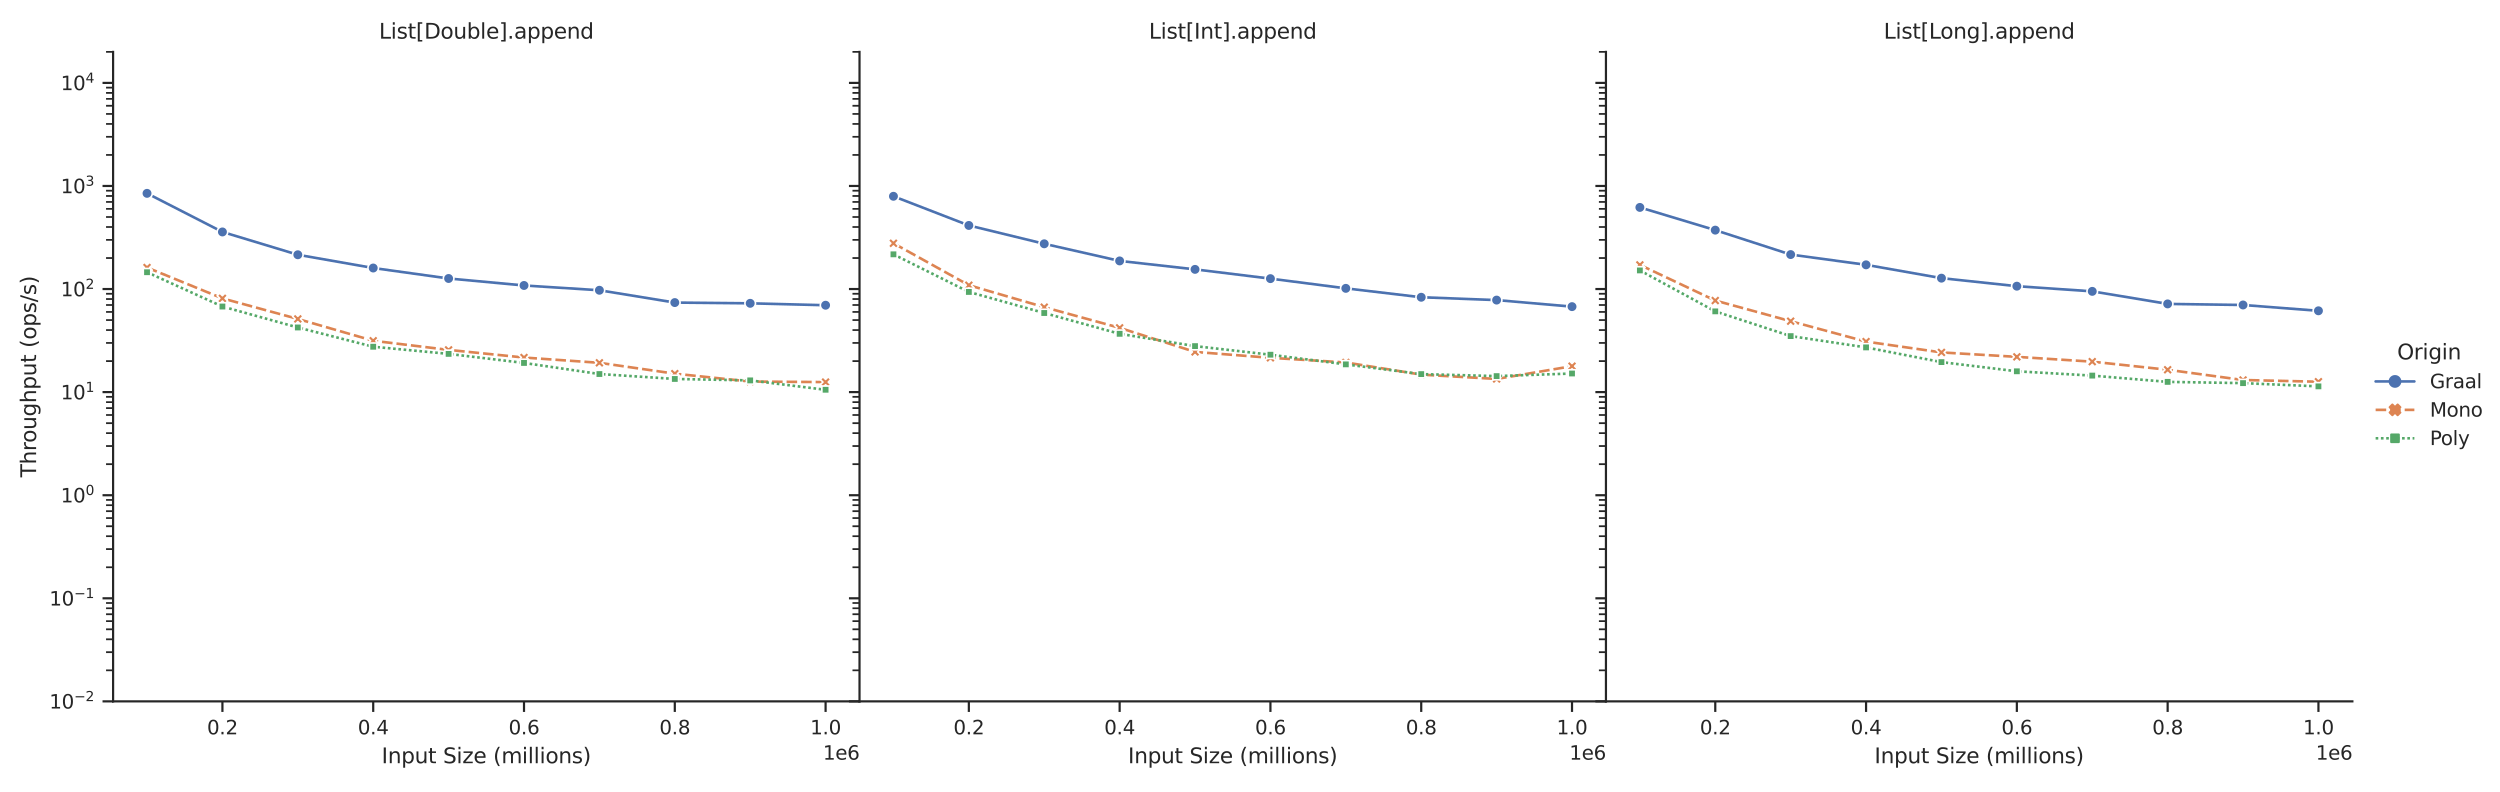 <?xml version="1.0" encoding="utf-8" standalone="no"?>
<!DOCTYPE svg PUBLIC "-//W3C//DTD SVG 1.1//EN"
  "http://www.w3.org/Graphics/SVG/1.1/DTD/svg11.dtd">
<svg xmlns:xlink="http://www.w3.org/1999/xlink" width="1135.71pt" height="360pt" viewBox="0 0 1135.71 360" xmlns="http://www.w3.org/2000/svg" version="1.1">
 <defs>
  <style type="text/css">*{stroke-linejoin: round; stroke-linecap: butt}</style>
 </defs>
 <g id="figure_1">
  <g id="patch_1">
   <path d="M 0 360 
L 1135.71 360 
L 1135.71 0 
L 0 0 
z
" style="fill: #ffffff"/>
  </g>
  <g id="axes_1">
   <g id="patch_2">
    <path d="M 51.378 318.612 
L 390.466 318.612 
L 390.466 23.568 
L 51.378 23.568 
z
" style="fill: #ffffff"/>
   </g>
   <g id="matplotlib.axis_1">
    <g id="xtick_1">
     <g id="line2d_1">
      <defs>
       <path id="mdc06d41cf0" d="M 0 0 
L 0 4.8 
" style="stroke: #262626"/>
      </defs>
      <g>
       <use xlink:href="#mdc06d41cf0" x="101.043" y="318.612" style="fill: #262626; stroke: #262626"/>
      </g>
     </g>
     <g id="text_1">
      <!-- 0.2 -->
      <g style="fill: #262626" transform="translate(94.045 333.599)scale(0.088 -0.088)">
       <defs>
        <path id="DejaVuSans-30" d="M 2034 4250 
Q 1547 4250 1301 3770 
Q 1056 3291 1056 2328 
Q 1056 1369 1301 889 
Q 1547 409 2034 409 
Q 2525 409 2770 889 
Q 3016 1369 3016 2328 
Q 3016 3291 2770 3770 
Q 2525 4250 2034 4250 
z
M 2034 4750 
Q 2819 4750 3233 4129 
Q 3647 3509 3647 2328 
Q 3647 1150 3233 529 
Q 2819 -91 2034 -91 
Q 1250 -91 836 529 
Q 422 1150 422 2328 
Q 422 3509 836 4129 
Q 1250 4750 2034 4750 
z
" transform="scale(0.016)"/>
        <path id="DejaVuSans-2e" d="M 684 794 
L 1344 794 
L 1344 0 
L 684 0 
L 684 794 
z
" transform="scale(0.016)"/>
        <path id="DejaVuSans-32" d="M 1228 531 
L 3431 531 
L 3431 0 
L 469 0 
L 469 531 
Q 828 903 1448 1529 
Q 2069 2156 2228 2338 
Q 2531 2678 2651 2914 
Q 2772 3150 2772 3378 
Q 2772 3750 2511 3984 
Q 2250 4219 1831 4219 
Q 1534 4219 1204 4116 
Q 875 4013 500 3803 
L 500 4441 
Q 881 4594 1212 4672 
Q 1544 4750 1819 4750 
Q 2544 4750 2975 4387 
Q 3406 4025 3406 3419 
Q 3406 3131 3298 2873 
Q 3191 2616 2906 2266 
Q 2828 2175 2409 1742 
Q 1991 1309 1228 531 
z
" transform="scale(0.016)"/>
       </defs>
       <use xlink:href="#DejaVuSans-30"/>
       <use xlink:href="#DejaVuSans-2e" x="63.623"/>
       <use xlink:href="#DejaVuSans-32" x="95.41"/>
      </g>
     </g>
    </g>
    <g id="xtick_2">
     <g id="line2d_2">
      <g>
       <use xlink:href="#mdc06d41cf0" x="169.545" y="318.612" style="fill: #262626; stroke: #262626"/>
      </g>
     </g>
     <g id="text_2">
      <!-- 0.4 -->
      <g style="fill: #262626" transform="translate(162.548 333.599)scale(0.088 -0.088)">
       <defs>
        <path id="DejaVuSans-34" d="M 2419 4116 
L 825 1625 
L 2419 1625 
L 2419 4116 
z
M 2253 4666 
L 3047 4666 
L 3047 1625 
L 3713 1625 
L 3713 1100 
L 3047 1100 
L 3047 0 
L 2419 0 
L 2419 1100 
L 313 1100 
L 313 1709 
L 2253 4666 
z
" transform="scale(0.016)"/>
       </defs>
       <use xlink:href="#DejaVuSans-30"/>
       <use xlink:href="#DejaVuSans-2e" x="63.623"/>
       <use xlink:href="#DejaVuSans-34" x="95.41"/>
      </g>
     </g>
    </g>
    <g id="xtick_3">
     <g id="line2d_3">
      <g>
       <use xlink:href="#mdc06d41cf0" x="238.048" y="318.612" style="fill: #262626; stroke: #262626"/>
      </g>
     </g>
     <g id="text_3">
      <!-- 0.6 -->
      <g style="fill: #262626" transform="translate(231.051 333.599)scale(0.088 -0.088)">
       <defs>
        <path id="DejaVuSans-36" d="M 2113 2584 
Q 1688 2584 1439 2293 
Q 1191 2003 1191 1497 
Q 1191 994 1439 701 
Q 1688 409 2113 409 
Q 2538 409 2786 701 
Q 3034 994 3034 1497 
Q 3034 2003 2786 2293 
Q 2538 2584 2113 2584 
z
M 3366 4563 
L 3366 3988 
Q 3128 4100 2886 4159 
Q 2644 4219 2406 4219 
Q 1781 4219 1451 3797 
Q 1122 3375 1075 2522 
Q 1259 2794 1537 2939 
Q 1816 3084 2150 3084 
Q 2853 3084 3261 2657 
Q 3669 2231 3669 1497 
Q 3669 778 3244 343 
Q 2819 -91 2113 -91 
Q 1303 -91 875 529 
Q 447 1150 447 2328 
Q 447 3434 972 4092 
Q 1497 4750 2381 4750 
Q 2619 4750 2861 4703 
Q 3103 4656 3366 4563 
z
" transform="scale(0.016)"/>
       </defs>
       <use xlink:href="#DejaVuSans-30"/>
       <use xlink:href="#DejaVuSans-2e" x="63.623"/>
       <use xlink:href="#DejaVuSans-36" x="95.41"/>
      </g>
     </g>
    </g>
    <g id="xtick_4">
     <g id="line2d_4">
      <g>
       <use xlink:href="#mdc06d41cf0" x="306.551" y="318.612" style="fill: #262626; stroke: #262626"/>
      </g>
     </g>
     <g id="text_4">
      <!-- 0.8 -->
      <g style="fill: #262626" transform="translate(299.553 333.599)scale(0.088 -0.088)">
       <defs>
        <path id="DejaVuSans-38" d="M 2034 2216 
Q 1584 2216 1326 1975 
Q 1069 1734 1069 1313 
Q 1069 891 1326 650 
Q 1584 409 2034 409 
Q 2484 409 2743 651 
Q 3003 894 3003 1313 
Q 3003 1734 2745 1975 
Q 2488 2216 2034 2216 
z
M 1403 2484 
Q 997 2584 770 2862 
Q 544 3141 544 3541 
Q 544 4100 942 4425 
Q 1341 4750 2034 4750 
Q 2731 4750 3128 4425 
Q 3525 4100 3525 3541 
Q 3525 3141 3298 2862 
Q 3072 2584 2669 2484 
Q 3125 2378 3379 2068 
Q 3634 1759 3634 1313 
Q 3634 634 3220 271 
Q 2806 -91 2034 -91 
Q 1263 -91 848 271 
Q 434 634 434 1313 
Q 434 1759 690 2068 
Q 947 2378 1403 2484 
z
M 1172 3481 
Q 1172 3119 1398 2916 
Q 1625 2713 2034 2713 
Q 2441 2713 2670 2916 
Q 2900 3119 2900 3481 
Q 2900 3844 2670 4047 
Q 2441 4250 2034 4250 
Q 1625 4250 1398 4047 
Q 1172 3844 1172 3481 
z
" transform="scale(0.016)"/>
       </defs>
       <use xlink:href="#DejaVuSans-30"/>
       <use xlink:href="#DejaVuSans-2e" x="63.623"/>
       <use xlink:href="#DejaVuSans-38" x="95.41"/>
      </g>
     </g>
    </g>
    <g id="xtick_5">
     <g id="line2d_5">
      <g>
       <use xlink:href="#mdc06d41cf0" x="375.053" y="318.612" style="fill: #262626; stroke: #262626"/>
      </g>
     </g>
     <g id="text_5">
      <!-- 1.0 -->
      <g style="fill: #262626" transform="translate(368.056 333.599)scale(0.088 -0.088)">
       <defs>
        <path id="DejaVuSans-31" d="M 794 531 
L 1825 531 
L 1825 4091 
L 703 3866 
L 703 4441 
L 1819 4666 
L 2450 4666 
L 2450 531 
L 3481 531 
L 3481 0 
L 794 0 
L 794 531 
z
" transform="scale(0.016)"/>
       </defs>
       <use xlink:href="#DejaVuSans-31"/>
       <use xlink:href="#DejaVuSans-2e" x="63.623"/>
       <use xlink:href="#DejaVuSans-30" x="95.41"/>
      </g>
     </g>
    </g>
    <g id="text_6">
     <!-- Input Size (millions) -->
     <g style="fill: #262626" transform="translate(173.354 346.723)scale(0.096 -0.096)">
      <defs>
       <path id="DejaVuSans-49" d="M 628 4666 
L 1259 4666 
L 1259 0 
L 628 0 
L 628 4666 
z
" transform="scale(0.016)"/>
       <path id="DejaVuSans-6e" d="M 3513 2113 
L 3513 0 
L 2938 0 
L 2938 2094 
Q 2938 2591 2744 2837 
Q 2550 3084 2163 3084 
Q 1697 3084 1428 2787 
Q 1159 2491 1159 1978 
L 1159 0 
L 581 0 
L 581 3500 
L 1159 3500 
L 1159 2956 
Q 1366 3272 1645 3428 
Q 1925 3584 2291 3584 
Q 2894 3584 3203 3211 
Q 3513 2838 3513 2113 
z
" transform="scale(0.016)"/>
       <path id="DejaVuSans-70" d="M 1159 525 
L 1159 -1331 
L 581 -1331 
L 581 3500 
L 1159 3500 
L 1159 2969 
Q 1341 3281 1617 3432 
Q 1894 3584 2278 3584 
Q 2916 3584 3314 3078 
Q 3713 2572 3713 1747 
Q 3713 922 3314 415 
Q 2916 -91 2278 -91 
Q 1894 -91 1617 61 
Q 1341 213 1159 525 
z
M 3116 1747 
Q 3116 2381 2855 2742 
Q 2594 3103 2138 3103 
Q 1681 3103 1420 2742 
Q 1159 2381 1159 1747 
Q 1159 1113 1420 752 
Q 1681 391 2138 391 
Q 2594 391 2855 752 
Q 3116 1113 3116 1747 
z
" transform="scale(0.016)"/>
       <path id="DejaVuSans-75" d="M 544 1381 
L 544 3500 
L 1119 3500 
L 1119 1403 
Q 1119 906 1312 657 
Q 1506 409 1894 409 
Q 2359 409 2629 706 
Q 2900 1003 2900 1516 
L 2900 3500 
L 3475 3500 
L 3475 0 
L 2900 0 
L 2900 538 
Q 2691 219 2414 64 
Q 2138 -91 1772 -91 
Q 1169 -91 856 284 
Q 544 659 544 1381 
z
M 1991 3584 
L 1991 3584 
z
" transform="scale(0.016)"/>
       <path id="DejaVuSans-74" d="M 1172 4494 
L 1172 3500 
L 2356 3500 
L 2356 3053 
L 1172 3053 
L 1172 1153 
Q 1172 725 1289 603 
Q 1406 481 1766 481 
L 2356 481 
L 2356 0 
L 1766 0 
Q 1100 0 847 248 
Q 594 497 594 1153 
L 594 3053 
L 172 3053 
L 172 3500 
L 594 3500 
L 594 4494 
L 1172 4494 
z
" transform="scale(0.016)"/>
       <path id="DejaVuSans-20" transform="scale(0.016)"/>
       <path id="DejaVuSans-53" d="M 3425 4513 
L 3425 3897 
Q 3066 4069 2747 4153 
Q 2428 4238 2131 4238 
Q 1616 4238 1336 4038 
Q 1056 3838 1056 3469 
Q 1056 3159 1242 3001 
Q 1428 2844 1947 2747 
L 2328 2669 
Q 3034 2534 3370 2195 
Q 3706 1856 3706 1288 
Q 3706 609 3251 259 
Q 2797 -91 1919 -91 
Q 1588 -91 1214 -16 
Q 841 59 441 206 
L 441 856 
Q 825 641 1194 531 
Q 1563 422 1919 422 
Q 2459 422 2753 634 
Q 3047 847 3047 1241 
Q 3047 1584 2836 1778 
Q 2625 1972 2144 2069 
L 1759 2144 
Q 1053 2284 737 2584 
Q 422 2884 422 3419 
Q 422 4038 858 4394 
Q 1294 4750 2059 4750 
Q 2388 4750 2728 4690 
Q 3069 4631 3425 4513 
z
" transform="scale(0.016)"/>
       <path id="DejaVuSans-69" d="M 603 3500 
L 1178 3500 
L 1178 0 
L 603 0 
L 603 3500 
z
M 603 4863 
L 1178 4863 
L 1178 4134 
L 603 4134 
L 603 4863 
z
" transform="scale(0.016)"/>
       <path id="DejaVuSans-7a" d="M 353 3500 
L 3084 3500 
L 3084 2975 
L 922 459 
L 3084 459 
L 3084 0 
L 275 0 
L 275 525 
L 2438 3041 
L 353 3041 
L 353 3500 
z
" transform="scale(0.016)"/>
       <path id="DejaVuSans-65" d="M 3597 1894 
L 3597 1613 
L 953 1613 
Q 991 1019 1311 708 
Q 1631 397 2203 397 
Q 2534 397 2845 478 
Q 3156 559 3463 722 
L 3463 178 
Q 3153 47 2828 -22 
Q 2503 -91 2169 -91 
Q 1331 -91 842 396 
Q 353 884 353 1716 
Q 353 2575 817 3079 
Q 1281 3584 2069 3584 
Q 2775 3584 3186 3129 
Q 3597 2675 3597 1894 
z
M 3022 2063 
Q 3016 2534 2758 2815 
Q 2500 3097 2075 3097 
Q 1594 3097 1305 2825 
Q 1016 2553 972 2059 
L 3022 2063 
z
" transform="scale(0.016)"/>
       <path id="DejaVuSans-28" d="M 1984 4856 
Q 1566 4138 1362 3434 
Q 1159 2731 1159 2009 
Q 1159 1288 1364 580 
Q 1569 -128 1984 -844 
L 1484 -844 
Q 1016 -109 783 600 
Q 550 1309 550 2009 
Q 550 2706 781 3412 
Q 1013 4119 1484 4856 
L 1984 4856 
z
" transform="scale(0.016)"/>
       <path id="DejaVuSans-6d" d="M 3328 2828 
Q 3544 3216 3844 3400 
Q 4144 3584 4550 3584 
Q 5097 3584 5394 3201 
Q 5691 2819 5691 2113 
L 5691 0 
L 5113 0 
L 5113 2094 
Q 5113 2597 4934 2840 
Q 4756 3084 4391 3084 
Q 3944 3084 3684 2787 
Q 3425 2491 3425 1978 
L 3425 0 
L 2847 0 
L 2847 2094 
Q 2847 2600 2669 2842 
Q 2491 3084 2119 3084 
Q 1678 3084 1418 2786 
Q 1159 2488 1159 1978 
L 1159 0 
L 581 0 
L 581 3500 
L 1159 3500 
L 1159 2956 
Q 1356 3278 1631 3431 
Q 1906 3584 2284 3584 
Q 2666 3584 2933 3390 
Q 3200 3197 3328 2828 
z
" transform="scale(0.016)"/>
       <path id="DejaVuSans-6c" d="M 603 4863 
L 1178 4863 
L 1178 0 
L 603 0 
L 603 4863 
z
" transform="scale(0.016)"/>
       <path id="DejaVuSans-6f" d="M 1959 3097 
Q 1497 3097 1228 2736 
Q 959 2375 959 1747 
Q 959 1119 1226 758 
Q 1494 397 1959 397 
Q 2419 397 2687 759 
Q 2956 1122 2956 1747 
Q 2956 2369 2687 2733 
Q 2419 3097 1959 3097 
z
M 1959 3584 
Q 2709 3584 3137 3096 
Q 3566 2609 3566 1747 
Q 3566 888 3137 398 
Q 2709 -91 1959 -91 
Q 1206 -91 779 398 
Q 353 888 353 1747 
Q 353 2609 779 3096 
Q 1206 3584 1959 3584 
z
" transform="scale(0.016)"/>
       <path id="DejaVuSans-73" d="M 2834 3397 
L 2834 2853 
Q 2591 2978 2328 3040 
Q 2066 3103 1784 3103 
Q 1356 3103 1142 2972 
Q 928 2841 928 2578 
Q 928 2378 1081 2264 
Q 1234 2150 1697 2047 
L 1894 2003 
Q 2506 1872 2764 1633 
Q 3022 1394 3022 966 
Q 3022 478 2636 193 
Q 2250 -91 1575 -91 
Q 1294 -91 989 -36 
Q 684 19 347 128 
L 347 722 
Q 666 556 975 473 
Q 1284 391 1588 391 
Q 1994 391 2212 530 
Q 2431 669 2431 922 
Q 2431 1156 2273 1281 
Q 2116 1406 1581 1522 
L 1381 1569 
Q 847 1681 609 1914 
Q 372 2147 372 2553 
Q 372 3047 722 3315 
Q 1072 3584 1716 3584 
Q 2034 3584 2315 3537 
Q 2597 3491 2834 3397 
z
" transform="scale(0.016)"/>
       <path id="DejaVuSans-29" d="M 513 4856 
L 1013 4856 
Q 1481 4119 1714 3412 
Q 1947 2706 1947 2009 
Q 1947 1309 1714 600 
Q 1481 -109 1013 -844 
L 513 -844 
Q 928 -128 1133 580 
Q 1338 1288 1338 2009 
Q 1338 2731 1133 3434 
Q 928 4138 513 4856 
z
" transform="scale(0.016)"/>
      </defs>
      <use xlink:href="#DejaVuSans-49"/>
      <use xlink:href="#DejaVuSans-6e" x="29.492"/>
      <use xlink:href="#DejaVuSans-70" x="92.871"/>
      <use xlink:href="#DejaVuSans-75" x="156.348"/>
      <use xlink:href="#DejaVuSans-74" x="219.727"/>
      <use xlink:href="#DejaVuSans-20" x="258.936"/>
      <use xlink:href="#DejaVuSans-53" x="290.723"/>
      <use xlink:href="#DejaVuSans-69" x="354.199"/>
      <use xlink:href="#DejaVuSans-7a" x="381.982"/>
      <use xlink:href="#DejaVuSans-65" x="434.473"/>
      <use xlink:href="#DejaVuSans-20" x="495.996"/>
      <use xlink:href="#DejaVuSans-28" x="527.783"/>
      <use xlink:href="#DejaVuSans-6d" x="566.797"/>
      <use xlink:href="#DejaVuSans-69" x="664.209"/>
      <use xlink:href="#DejaVuSans-6c" x="691.992"/>
      <use xlink:href="#DejaVuSans-6c" x="719.775"/>
      <use xlink:href="#DejaVuSans-69" x="747.559"/>
      <use xlink:href="#DejaVuSans-6f" x="775.342"/>
      <use xlink:href="#DejaVuSans-6e" x="836.523"/>
      <use xlink:href="#DejaVuSans-73" x="899.902"/>
      <use xlink:href="#DejaVuSans-29" x="952.002"/>
     </g>
    </g>
    <g id="text_7">
     <!-- 1e6 -->
     <g style="fill: #262626" transform="translate(373.854 345.115)scale(0.088 -0.088)">
      <use xlink:href="#DejaVuSans-31"/>
      <use xlink:href="#DejaVuSans-65" x="63.623"/>
      <use xlink:href="#DejaVuSans-36" x="125.146"/>
     </g>
    </g>
   </g>
   <g id="matplotlib.axis_2">
    <g id="ytick_1">
     <g id="line2d_6">
      <defs>
       <path id="me8309ea3a5" d="M 0 0 
L -4.8 0 
" style="stroke: #262626"/>
      </defs>
      <g>
       <use xlink:href="#me8309ea3a5" x="51.378" y="318.612" style="fill: #262626; stroke: #262626"/>
      </g>
     </g>
     <g id="text_8">
      <!-- $\mathdefault{10^{-2}}$ -->
      <g style="fill: #262626" transform="translate(22.398 321.955)scale(0.088 -0.088)">
       <defs>
        <path id="DejaVuSans-2212" d="M 678 2272 
L 4684 2272 
L 4684 1741 
L 678 1741 
L 678 2272 
z
" transform="scale(0.016)"/>
       </defs>
       <use xlink:href="#DejaVuSans-31" transform="translate(0 0.766)"/>
       <use xlink:href="#DejaVuSans-30" transform="translate(63.623 0.766)"/>
       <use xlink:href="#DejaVuSans-2212" transform="translate(128.203 39.047)scale(0.7)"/>
       <use xlink:href="#DejaVuSans-32" transform="translate(186.855 39.047)scale(0.7)"/>
      </g>
     </g>
    </g>
    <g id="ytick_2">
     <g id="line2d_7">
      <g>
       <use xlink:href="#me8309ea3a5" x="51.378" y="271.787" style="fill: #262626; stroke: #262626"/>
      </g>
     </g>
     <g id="text_9">
      <!-- $\mathdefault{10^{-1}}$ -->
      <g style="fill: #262626" transform="translate(22.398 275.131)scale(0.088 -0.088)">
       <use xlink:href="#DejaVuSans-31" transform="translate(0 0.684)"/>
       <use xlink:href="#DejaVuSans-30" transform="translate(63.623 0.684)"/>
       <use xlink:href="#DejaVuSans-2212" transform="translate(128.203 38.966)scale(0.7)"/>
       <use xlink:href="#DejaVuSans-31" transform="translate(186.855 38.966)scale(0.7)"/>
      </g>
     </g>
    </g>
    <g id="ytick_3">
     <g id="line2d_8">
      <g>
       <use xlink:href="#me8309ea3a5" x="51.378" y="224.963" style="fill: #262626; stroke: #262626"/>
      </g>
     </g>
     <g id="text_10">
      <!-- $\mathdefault{10^{0}}$ -->
      <g style="fill: #262626" transform="translate(27.59 228.306)scale(0.088 -0.088)">
       <use xlink:href="#DejaVuSans-31" transform="translate(0 0.766)"/>
       <use xlink:href="#DejaVuSans-30" transform="translate(63.623 0.766)"/>
       <use xlink:href="#DejaVuSans-30" transform="translate(128.203 39.047)scale(0.7)"/>
      </g>
     </g>
    </g>
    <g id="ytick_4">
     <g id="line2d_9">
      <g>
       <use xlink:href="#me8309ea3a5" x="51.378" y="178.138" style="fill: #262626; stroke: #262626"/>
      </g>
     </g>
     <g id="text_11">
      <!-- $\mathdefault{10^{1}}$ -->
      <g style="fill: #262626" transform="translate(27.59 181.481)scale(0.088 -0.088)">
       <use xlink:href="#DejaVuSans-31" transform="translate(0 0.684)"/>
       <use xlink:href="#DejaVuSans-30" transform="translate(63.623 0.684)"/>
       <use xlink:href="#DejaVuSans-31" transform="translate(128.203 38.966)scale(0.7)"/>
      </g>
     </g>
    </g>
    <g id="ytick_5">
     <g id="line2d_10">
      <g>
       <use xlink:href="#me8309ea3a5" x="51.378" y="131.313" style="fill: #262626; stroke: #262626"/>
      </g>
     </g>
     <g id="text_12">
      <!-- $\mathdefault{10^{2}}$ -->
      <g style="fill: #262626" transform="translate(27.59 134.656)scale(0.088 -0.088)">
       <use xlink:href="#DejaVuSans-31" transform="translate(0 0.766)"/>
       <use xlink:href="#DejaVuSans-30" transform="translate(63.623 0.766)"/>
       <use xlink:href="#DejaVuSans-32" transform="translate(128.203 39.047)scale(0.7)"/>
      </g>
     </g>
    </g>
    <g id="ytick_6">
     <g id="line2d_11">
      <g>
       <use xlink:href="#me8309ea3a5" x="51.378" y="84.488" style="fill: #262626; stroke: #262626"/>
      </g>
     </g>
     <g id="text_13">
      <!-- $\mathdefault{10^{3}}$ -->
      <g style="fill: #262626" transform="translate(27.59 87.832)scale(0.088 -0.088)">
       <defs>
        <path id="DejaVuSans-33" d="M 2597 2516 
Q 3050 2419 3304 2112 
Q 3559 1806 3559 1356 
Q 3559 666 3084 287 
Q 2609 -91 1734 -91 
Q 1441 -91 1130 -33 
Q 819 25 488 141 
L 488 750 
Q 750 597 1062 519 
Q 1375 441 1716 441 
Q 2309 441 2620 675 
Q 2931 909 2931 1356 
Q 2931 1769 2642 2001 
Q 2353 2234 1838 2234 
L 1294 2234 
L 1294 2753 
L 1863 2753 
Q 2328 2753 2575 2939 
Q 2822 3125 2822 3475 
Q 2822 3834 2567 4026 
Q 2313 4219 1838 4219 
Q 1578 4219 1281 4162 
Q 984 4106 628 3988 
L 628 4550 
Q 988 4650 1302 4700 
Q 1616 4750 1894 4750 
Q 2613 4750 3031 4423 
Q 3450 4097 3450 3541 
Q 3450 3153 3228 2886 
Q 3006 2619 2597 2516 
z
" transform="scale(0.016)"/>
       </defs>
       <use xlink:href="#DejaVuSans-31" transform="translate(0 0.766)"/>
       <use xlink:href="#DejaVuSans-30" transform="translate(63.623 0.766)"/>
       <use xlink:href="#DejaVuSans-33" transform="translate(128.203 39.047)scale(0.7)"/>
      </g>
     </g>
    </g>
    <g id="ytick_7">
     <g id="line2d_12">
      <g>
       <use xlink:href="#me8309ea3a5" x="51.378" y="37.664" style="fill: #262626; stroke: #262626"/>
      </g>
     </g>
     <g id="text_14">
      <!-- $\mathdefault{10^{4}}$ -->
      <g style="fill: #262626" transform="translate(27.59 41.007)scale(0.088 -0.088)">
       <use xlink:href="#DejaVuSans-31" transform="translate(0 0.684)"/>
       <use xlink:href="#DejaVuSans-30" transform="translate(63.623 0.684)"/>
       <use xlink:href="#DejaVuSans-34" transform="translate(128.203 38.966)scale(0.7)"/>
      </g>
     </g>
    </g>
    <g id="ytick_8">
     <g id="line2d_13">
      <defs>
       <path id="m231e47eedc" d="M 0 0 
L -3.2 0 
" style="stroke: #262626; stroke-width: 0.8"/>
      </defs>
      <g>
       <use xlink:href="#m231e47eedc" x="51.378" y="304.516" style="fill: #262626; stroke: #262626; stroke-width: 0.8"/>
      </g>
     </g>
    </g>
    <g id="ytick_9">
     <g id="line2d_14">
      <g>
       <use xlink:href="#m231e47eedc" x="51.378" y="296.271" style="fill: #262626; stroke: #262626; stroke-width: 0.8"/>
      </g>
     </g>
    </g>
    <g id="ytick_10">
     <g id="line2d_15">
      <g>
       <use xlink:href="#m231e47eedc" x="51.378" y="290.421" style="fill: #262626; stroke: #262626; stroke-width: 0.8"/>
      </g>
     </g>
    </g>
    <g id="ytick_11">
     <g id="line2d_16">
      <g>
       <use xlink:href="#m231e47eedc" x="51.378" y="285.883" style="fill: #262626; stroke: #262626; stroke-width: 0.8"/>
      </g>
     </g>
    </g>
    <g id="ytick_12">
     <g id="line2d_17">
      <g>
       <use xlink:href="#m231e47eedc" x="51.378" y="282.175" style="fill: #262626; stroke: #262626; stroke-width: 0.8"/>
      </g>
     </g>
    </g>
    <g id="ytick_13">
     <g id="line2d_18">
      <g>
       <use xlink:href="#m231e47eedc" x="51.378" y="279.041" style="fill: #262626; stroke: #262626; stroke-width: 0.8"/>
      </g>
     </g>
    </g>
    <g id="ytick_14">
     <g id="line2d_19">
      <g>
       <use xlink:href="#m231e47eedc" x="51.378" y="276.325" style="fill: #262626; stroke: #262626; stroke-width: 0.8"/>
      </g>
     </g>
    </g>
    <g id="ytick_15">
     <g id="line2d_20">
      <g>
       <use xlink:href="#m231e47eedc" x="51.378" y="273.93" style="fill: #262626; stroke: #262626; stroke-width: 0.8"/>
      </g>
     </g>
    </g>
    <g id="ytick_16">
     <g id="line2d_21">
      <g>
       <use xlink:href="#m231e47eedc" x="51.378" y="257.692" style="fill: #262626; stroke: #262626; stroke-width: 0.8"/>
      </g>
     </g>
    </g>
    <g id="ytick_17">
     <g id="line2d_22">
      <g>
       <use xlink:href="#m231e47eedc" x="51.378" y="249.446" style="fill: #262626; stroke: #262626; stroke-width: 0.8"/>
      </g>
     </g>
    </g>
    <g id="ytick_18">
     <g id="line2d_23">
      <g>
       <use xlink:href="#m231e47eedc" x="51.378" y="243.596" style="fill: #262626; stroke: #262626; stroke-width: 0.8"/>
      </g>
     </g>
    </g>
    <g id="ytick_19">
     <g id="line2d_24">
      <g>
       <use xlink:href="#m231e47eedc" x="51.378" y="239.058" style="fill: #262626; stroke: #262626; stroke-width: 0.8"/>
      </g>
     </g>
    </g>
    <g id="ytick_20">
     <g id="line2d_25">
      <g>
       <use xlink:href="#m231e47eedc" x="51.378" y="235.351" style="fill: #262626; stroke: #262626; stroke-width: 0.8"/>
      </g>
     </g>
    </g>
    <g id="ytick_21">
     <g id="line2d_26">
      <g>
       <use xlink:href="#m231e47eedc" x="51.378" y="232.216" style="fill: #262626; stroke: #262626; stroke-width: 0.8"/>
      </g>
     </g>
    </g>
    <g id="ytick_22">
     <g id="line2d_27">
      <g>
       <use xlink:href="#m231e47eedc" x="51.378" y="229.5" style="fill: #262626; stroke: #262626; stroke-width: 0.8"/>
      </g>
     </g>
    </g>
    <g id="ytick_23">
     <g id="line2d_28">
      <g>
       <use xlink:href="#m231e47eedc" x="51.378" y="227.105" style="fill: #262626; stroke: #262626; stroke-width: 0.8"/>
      </g>
     </g>
    </g>
    <g id="ytick_24">
     <g id="line2d_29">
      <g>
       <use xlink:href="#m231e47eedc" x="51.378" y="210.867" style="fill: #262626; stroke: #262626; stroke-width: 0.8"/>
      </g>
     </g>
    </g>
    <g id="ytick_25">
     <g id="line2d_30">
      <g>
       <use xlink:href="#m231e47eedc" x="51.378" y="202.621" style="fill: #262626; stroke: #262626; stroke-width: 0.8"/>
      </g>
     </g>
    </g>
    <g id="ytick_26">
     <g id="line2d_31">
      <g>
       <use xlink:href="#m231e47eedc" x="51.378" y="196.771" style="fill: #262626; stroke: #262626; stroke-width: 0.8"/>
      </g>
     </g>
    </g>
    <g id="ytick_27">
     <g id="line2d_32">
      <g>
       <use xlink:href="#m231e47eedc" x="51.378" y="192.233" style="fill: #262626; stroke: #262626; stroke-width: 0.8"/>
      </g>
     </g>
    </g>
    <g id="ytick_28">
     <g id="line2d_33">
      <g>
       <use xlink:href="#m231e47eedc" x="51.378" y="188.526" style="fill: #262626; stroke: #262626; stroke-width: 0.8"/>
      </g>
     </g>
    </g>
    <g id="ytick_29">
     <g id="line2d_34">
      <g>
       <use xlink:href="#m231e47eedc" x="51.378" y="185.391" style="fill: #262626; stroke: #262626; stroke-width: 0.8"/>
      </g>
     </g>
    </g>
    <g id="ytick_30">
     <g id="line2d_35">
      <g>
       <use xlink:href="#m231e47eedc" x="51.378" y="182.676" style="fill: #262626; stroke: #262626; stroke-width: 0.8"/>
      </g>
     </g>
    </g>
    <g id="ytick_31">
     <g id="line2d_36">
      <g>
       <use xlink:href="#m231e47eedc" x="51.378" y="180.28" style="fill: #262626; stroke: #262626; stroke-width: 0.8"/>
      </g>
     </g>
    </g>
    <g id="ytick_32">
     <g id="line2d_37">
      <g>
       <use xlink:href="#m231e47eedc" x="51.378" y="164.042" style="fill: #262626; stroke: #262626; stroke-width: 0.8"/>
      </g>
     </g>
    </g>
    <g id="ytick_33">
     <g id="line2d_38">
      <g>
       <use xlink:href="#m231e47eedc" x="51.378" y="155.797" style="fill: #262626; stroke: #262626; stroke-width: 0.8"/>
      </g>
     </g>
    </g>
    <g id="ytick_34">
     <g id="line2d_39">
      <g>
       <use xlink:href="#m231e47eedc" x="51.378" y="149.947" style="fill: #262626; stroke: #262626; stroke-width: 0.8"/>
      </g>
     </g>
    </g>
    <g id="ytick_35">
     <g id="line2d_40">
      <g>
       <use xlink:href="#m231e47eedc" x="51.378" y="145.409" style="fill: #262626; stroke: #262626; stroke-width: 0.8"/>
      </g>
     </g>
    </g>
    <g id="ytick_36">
     <g id="line2d_41">
      <g>
       <use xlink:href="#m231e47eedc" x="51.378" y="141.701" style="fill: #262626; stroke: #262626; stroke-width: 0.8"/>
      </g>
     </g>
    </g>
    <g id="ytick_37">
     <g id="line2d_42">
      <g>
       <use xlink:href="#m231e47eedc" x="51.378" y="138.566" style="fill: #262626; stroke: #262626; stroke-width: 0.8"/>
      </g>
     </g>
    </g>
    <g id="ytick_38">
     <g id="line2d_43">
      <g>
       <use xlink:href="#m231e47eedc" x="51.378" y="135.851" style="fill: #262626; stroke: #262626; stroke-width: 0.8"/>
      </g>
     </g>
    </g>
    <g id="ytick_39">
     <g id="line2d_44">
      <g>
       <use xlink:href="#m231e47eedc" x="51.378" y="133.456" style="fill: #262626; stroke: #262626; stroke-width: 0.8"/>
      </g>
     </g>
    </g>
    <g id="ytick_40">
     <g id="line2d_45">
      <g>
       <use xlink:href="#m231e47eedc" x="51.378" y="117.217" style="fill: #262626; stroke: #262626; stroke-width: 0.8"/>
      </g>
     </g>
    </g>
    <g id="ytick_41">
     <g id="line2d_46">
      <g>
       <use xlink:href="#m231e47eedc" x="51.378" y="108.972" style="fill: #262626; stroke: #262626; stroke-width: 0.8"/>
      </g>
     </g>
    </g>
    <g id="ytick_42">
     <g id="line2d_47">
      <g>
       <use xlink:href="#m231e47eedc" x="51.378" y="103.122" style="fill: #262626; stroke: #262626; stroke-width: 0.8"/>
      </g>
     </g>
    </g>
    <g id="ytick_43">
     <g id="line2d_48">
      <g>
       <use xlink:href="#m231e47eedc" x="51.378" y="98.584" style="fill: #262626; stroke: #262626; stroke-width: 0.8"/>
      </g>
     </g>
    </g>
    <g id="ytick_44">
     <g id="line2d_49">
      <g>
       <use xlink:href="#m231e47eedc" x="51.378" y="94.876" style="fill: #262626; stroke: #262626; stroke-width: 0.8"/>
      </g>
     </g>
    </g>
    <g id="ytick_45">
     <g id="line2d_50">
      <g>
       <use xlink:href="#m231e47eedc" x="51.378" y="91.742" style="fill: #262626; stroke: #262626; stroke-width: 0.8"/>
      </g>
     </g>
    </g>
    <g id="ytick_46">
     <g id="line2d_51">
      <g>
       <use xlink:href="#m231e47eedc" x="51.378" y="89.026" style="fill: #262626; stroke: #262626; stroke-width: 0.8"/>
      </g>
     </g>
    </g>
    <g id="ytick_47">
     <g id="line2d_52">
      <g>
       <use xlink:href="#m231e47eedc" x="51.378" y="86.631" style="fill: #262626; stroke: #262626; stroke-width: 0.8"/>
      </g>
     </g>
    </g>
    <g id="ytick_48">
     <g id="line2d_53">
      <g>
       <use xlink:href="#m231e47eedc" x="51.378" y="70.393" style="fill: #262626; stroke: #262626; stroke-width: 0.8"/>
      </g>
     </g>
    </g>
    <g id="ytick_49">
     <g id="line2d_54">
      <g>
       <use xlink:href="#m231e47eedc" x="51.378" y="62.147" style="fill: #262626; stroke: #262626; stroke-width: 0.8"/>
      </g>
     </g>
    </g>
    <g id="ytick_50">
     <g id="line2d_55">
      <g>
       <use xlink:href="#m231e47eedc" x="51.378" y="56.297" style="fill: #262626; stroke: #262626; stroke-width: 0.8"/>
      </g>
     </g>
    </g>
    <g id="ytick_51">
     <g id="line2d_56">
      <g>
       <use xlink:href="#m231e47eedc" x="51.378" y="51.759" style="fill: #262626; stroke: #262626; stroke-width: 0.8"/>
      </g>
     </g>
    </g>
    <g id="ytick_52">
     <g id="line2d_57">
      <g>
       <use xlink:href="#m231e47eedc" x="51.378" y="48.052" style="fill: #262626; stroke: #262626; stroke-width: 0.8"/>
      </g>
     </g>
    </g>
    <g id="ytick_53">
     <g id="line2d_58">
      <g>
       <use xlink:href="#m231e47eedc" x="51.378" y="44.917" style="fill: #262626; stroke: #262626; stroke-width: 0.8"/>
      </g>
     </g>
    </g>
    <g id="ytick_54">
     <g id="line2d_59">
      <g>
       <use xlink:href="#m231e47eedc" x="51.378" y="42.201" style="fill: #262626; stroke: #262626; stroke-width: 0.8"/>
      </g>
     </g>
    </g>
    <g id="ytick_55">
     <g id="line2d_60">
      <g>
       <use xlink:href="#m231e47eedc" x="51.378" y="39.806" style="fill: #262626; stroke: #262626; stroke-width: 0.8"/>
      </g>
     </g>
    </g>
    <g id="ytick_56">
     <g id="line2d_61">
      <g>
       <use xlink:href="#m231e47eedc" x="51.378" y="23.568" style="fill: #262626; stroke: #262626; stroke-width: 0.8"/>
      </g>
     </g>
    </g>
    <g id="text_15">
     <!-- Throughput (ops/s) -->
     <g style="fill: #262626" transform="translate(16.402 216.841)rotate(-90)scale(0.096 -0.096)">
      <defs>
       <path id="DejaVuSans-54" d="M -19 4666 
L 3928 4666 
L 3928 4134 
L 2272 4134 
L 2272 0 
L 1638 0 
L 1638 4134 
L -19 4134 
L -19 4666 
z
" transform="scale(0.016)"/>
       <path id="DejaVuSans-68" d="M 3513 2113 
L 3513 0 
L 2938 0 
L 2938 2094 
Q 2938 2591 2744 2837 
Q 2550 3084 2163 3084 
Q 1697 3084 1428 2787 
Q 1159 2491 1159 1978 
L 1159 0 
L 581 0 
L 581 4863 
L 1159 4863 
L 1159 2956 
Q 1366 3272 1645 3428 
Q 1925 3584 2291 3584 
Q 2894 3584 3203 3211 
Q 3513 2838 3513 2113 
z
" transform="scale(0.016)"/>
       <path id="DejaVuSans-72" d="M 2631 2963 
Q 2534 3019 2420 3045 
Q 2306 3072 2169 3072 
Q 1681 3072 1420 2755 
Q 1159 2438 1159 1844 
L 1159 0 
L 581 0 
L 581 3500 
L 1159 3500 
L 1159 2956 
Q 1341 3275 1631 3429 
Q 1922 3584 2338 3584 
Q 2397 3584 2469 3576 
Q 2541 3569 2628 3553 
L 2631 2963 
z
" transform="scale(0.016)"/>
       <path id="DejaVuSans-67" d="M 2906 1791 
Q 2906 2416 2648 2759 
Q 2391 3103 1925 3103 
Q 1463 3103 1205 2759 
Q 947 2416 947 1791 
Q 947 1169 1205 825 
Q 1463 481 1925 481 
Q 2391 481 2648 825 
Q 2906 1169 2906 1791 
z
M 3481 434 
Q 3481 -459 3084 -895 
Q 2688 -1331 1869 -1331 
Q 1566 -1331 1297 -1286 
Q 1028 -1241 775 -1147 
L 775 -588 
Q 1028 -725 1275 -790 
Q 1522 -856 1778 -856 
Q 2344 -856 2625 -561 
Q 2906 -266 2906 331 
L 2906 616 
Q 2728 306 2450 153 
Q 2172 0 1784 0 
Q 1141 0 747 490 
Q 353 981 353 1791 
Q 353 2603 747 3093 
Q 1141 3584 1784 3584 
Q 2172 3584 2450 3431 
Q 2728 3278 2906 2969 
L 2906 3500 
L 3481 3500 
L 3481 434 
z
" transform="scale(0.016)"/>
       <path id="DejaVuSans-2f" d="M 1625 4666 
L 2156 4666 
L 531 -594 
L 0 -594 
L 1625 4666 
z
" transform="scale(0.016)"/>
      </defs>
      <use xlink:href="#DejaVuSans-54"/>
      <use xlink:href="#DejaVuSans-68" x="61.084"/>
      <use xlink:href="#DejaVuSans-72" x="124.463"/>
      <use xlink:href="#DejaVuSans-6f" x="163.326"/>
      <use xlink:href="#DejaVuSans-75" x="224.508"/>
      <use xlink:href="#DejaVuSans-67" x="287.887"/>
      <use xlink:href="#DejaVuSans-68" x="351.363"/>
      <use xlink:href="#DejaVuSans-70" x="414.742"/>
      <use xlink:href="#DejaVuSans-75" x="478.219"/>
      <use xlink:href="#DejaVuSans-74" x="541.598"/>
      <use xlink:href="#DejaVuSans-20" x="580.807"/>
      <use xlink:href="#DejaVuSans-28" x="612.594"/>
      <use xlink:href="#DejaVuSans-6f" x="651.607"/>
      <use xlink:href="#DejaVuSans-70" x="712.789"/>
      <use xlink:href="#DejaVuSans-73" x="776.266"/>
      <use xlink:href="#DejaVuSans-2f" x="828.365"/>
      <use xlink:href="#DejaVuSans-73" x="862.057"/>
      <use xlink:href="#DejaVuSans-29" x="914.156"/>
     </g>
    </g>
   </g>
   <g id="line2d_62">
    <path d="M 66.791 87.834 
L 101.043 105.37 
L 135.294 115.734 
L 169.545 121.754 
L 203.797 126.513 
L 238.048 129.684 
L 272.299 131.86 
L 306.551 137.455 
L 340.802 137.79 
L 375.053 138.661 
" clip-path="url(#p89801dd842)" style="fill: none; stroke: #4c72b0; stroke-width: 1.2; stroke-linecap: round"/>
    <defs>
     <path id="m5db23d6766" d="M 0 2.4 
C 0.636 2.4 1.247 2.147 1.697 1.697 
C 2.147 1.247 2.4 0.636 2.4 0 
C 2.4 -0.636 2.147 -1.247 1.697 -1.697 
C 1.247 -2.147 0.636 -2.4 0 -2.4 
C -0.636 -2.4 -1.247 -2.147 -1.697 -1.697 
C -2.147 -1.247 -2.4 -0.636 -2.4 0 
C -2.4 0.636 -2.147 1.247 -1.697 1.697 
C -1.247 2.147 -0.636 2.4 0 2.4 
z
" style="stroke: #ffffff; stroke-width: 0.75"/>
    </defs>
    <g clip-path="url(#p89801dd842)">
     <use xlink:href="#m5db23d6766" x="66.791" y="87.834" style="fill: #4c72b0; stroke: #ffffff; stroke-width: 0.75"/>
     <use xlink:href="#m5db23d6766" x="101.043" y="105.37" style="fill: #4c72b0; stroke: #ffffff; stroke-width: 0.75"/>
     <use xlink:href="#m5db23d6766" x="135.294" y="115.734" style="fill: #4c72b0; stroke: #ffffff; stroke-width: 0.75"/>
     <use xlink:href="#m5db23d6766" x="169.545" y="121.754" style="fill: #4c72b0; stroke: #ffffff; stroke-width: 0.75"/>
     <use xlink:href="#m5db23d6766" x="203.797" y="126.513" style="fill: #4c72b0; stroke: #ffffff; stroke-width: 0.75"/>
     <use xlink:href="#m5db23d6766" x="238.048" y="129.684" style="fill: #4c72b0; stroke: #ffffff; stroke-width: 0.75"/>
     <use xlink:href="#m5db23d6766" x="272.299" y="131.86" style="fill: #4c72b0; stroke: #ffffff; stroke-width: 0.75"/>
     <use xlink:href="#m5db23d6766" x="306.551" y="137.455" style="fill: #4c72b0; stroke: #ffffff; stroke-width: 0.75"/>
     <use xlink:href="#m5db23d6766" x="340.802" y="137.79" style="fill: #4c72b0; stroke: #ffffff; stroke-width: 0.75"/>
     <use xlink:href="#m5db23d6766" x="375.053" y="138.661" style="fill: #4c72b0; stroke: #ffffff; stroke-width: 0.75"/>
    </g>
   </g>
   <g id="line2d_63">
    <path d="M 66.791 121.536 
L 101.043 135.545 
L 135.294 144.893 
L 169.545 154.798 
L 203.797 158.949 
L 238.048 162.419 
L 272.299 164.818 
L 306.551 169.747 
L 340.802 173.336 
L 375.053 173.574 
" clip-path="url(#p89801dd842)" style="fill: none; stroke-dasharray: 4.8,1.8; stroke-dashoffset: 0; stroke: #dd8452; stroke-width: 1.2"/>
    <defs>
     <path id="m752f8e2d99" d="M -1.2 2.4 
L 0 1.2 
L 1.2 2.4 
L 2.4 1.2 
L 1.2 0 
L 2.4 -1.2 
L 1.2 -2.4 
L 0 -1.2 
L -1.2 -2.4 
L -2.4 -1.2 
L -1.2 0 
L -2.4 1.2 
z
" style="stroke: #ffffff; stroke-width: 0.75; stroke-linejoin: miter"/>
    </defs>
    <g clip-path="url(#p89801dd842)">
     <use xlink:href="#m752f8e2d99" x="66.791" y="121.536" style="fill: #dd8452; stroke: #ffffff; stroke-width: 0.75; stroke-linejoin: miter"/>
     <use xlink:href="#m752f8e2d99" x="101.043" y="135.545" style="fill: #dd8452; stroke: #ffffff; stroke-width: 0.75; stroke-linejoin: miter"/>
     <use xlink:href="#m752f8e2d99" x="135.294" y="144.893" style="fill: #dd8452; stroke: #ffffff; stroke-width: 0.75; stroke-linejoin: miter"/>
     <use xlink:href="#m752f8e2d99" x="169.545" y="154.798" style="fill: #dd8452; stroke: #ffffff; stroke-width: 0.75; stroke-linejoin: miter"/>
     <use xlink:href="#m752f8e2d99" x="203.797" y="158.949" style="fill: #dd8452; stroke: #ffffff; stroke-width: 0.75; stroke-linejoin: miter"/>
     <use xlink:href="#m752f8e2d99" x="238.048" y="162.419" style="fill: #dd8452; stroke: #ffffff; stroke-width: 0.75; stroke-linejoin: miter"/>
     <use xlink:href="#m752f8e2d99" x="272.299" y="164.818" style="fill: #dd8452; stroke: #ffffff; stroke-width: 0.75; stroke-linejoin: miter"/>
     <use xlink:href="#m752f8e2d99" x="306.551" y="169.747" style="fill: #dd8452; stroke: #ffffff; stroke-width: 0.75; stroke-linejoin: miter"/>
     <use xlink:href="#m752f8e2d99" x="340.802" y="173.336" style="fill: #dd8452; stroke: #ffffff; stroke-width: 0.75; stroke-linejoin: miter"/>
     <use xlink:href="#m752f8e2d99" x="375.053" y="173.574" style="fill: #dd8452; stroke: #ffffff; stroke-width: 0.75; stroke-linejoin: miter"/>
    </g>
   </g>
   <g id="line2d_64">
    <path d="M 66.791 123.671 
L 101.043 139.251 
L 135.294 148.768 
L 169.545 157.516 
L 203.797 160.763 
L 238.048 164.878 
L 272.299 169.91 
L 306.551 172.15 
L 340.802 172.807 
L 375.053 177.073 
" clip-path="url(#p89801dd842)" style="fill: none; stroke-dasharray: 1.2,1.2; stroke-dashoffset: 0; stroke: #55a868; stroke-width: 1.2"/>
    <defs>
     <path id="mf17454e24f" d="M -1.697 -1.697 
L -1.697 1.697 
L 1.697 1.697 
L 1.697 -1.697 
z
" style="stroke: #ffffff; stroke-width: 0.75; stroke-linejoin: miter"/>
    </defs>
    <g clip-path="url(#p89801dd842)">
     <use xlink:href="#mf17454e24f" x="66.791" y="123.671" style="fill: #55a868; stroke: #ffffff; stroke-width: 0.75; stroke-linejoin: miter"/>
     <use xlink:href="#mf17454e24f" x="101.043" y="139.251" style="fill: #55a868; stroke: #ffffff; stroke-width: 0.75; stroke-linejoin: miter"/>
     <use xlink:href="#mf17454e24f" x="135.294" y="148.768" style="fill: #55a868; stroke: #ffffff; stroke-width: 0.75; stroke-linejoin: miter"/>
     <use xlink:href="#mf17454e24f" x="169.545" y="157.516" style="fill: #55a868; stroke: #ffffff; stroke-width: 0.75; stroke-linejoin: miter"/>
     <use xlink:href="#mf17454e24f" x="203.797" y="160.763" style="fill: #55a868; stroke: #ffffff; stroke-width: 0.75; stroke-linejoin: miter"/>
     <use xlink:href="#mf17454e24f" x="238.048" y="164.878" style="fill: #55a868; stroke: #ffffff; stroke-width: 0.75; stroke-linejoin: miter"/>
     <use xlink:href="#mf17454e24f" x="272.299" y="169.91" style="fill: #55a868; stroke: #ffffff; stroke-width: 0.75; stroke-linejoin: miter"/>
     <use xlink:href="#mf17454e24f" x="306.551" y="172.15" style="fill: #55a868; stroke: #ffffff; stroke-width: 0.75; stroke-linejoin: miter"/>
     <use xlink:href="#mf17454e24f" x="340.802" y="172.807" style="fill: #55a868; stroke: #ffffff; stroke-width: 0.75; stroke-linejoin: miter"/>
     <use xlink:href="#mf17454e24f" x="375.053" y="177.073" style="fill: #55a868; stroke: #ffffff; stroke-width: 0.75; stroke-linejoin: miter"/>
    </g>
   </g>
   <g id="line2d_65"/>
   <g id="line2d_66"/>
   <g id="line2d_67"/>
   <g id="patch_3">
    <path d="M 51.378 318.612 
L 51.378 23.568 
" style="fill: none; stroke: #262626; stroke-linejoin: miter; stroke-linecap: square"/>
   </g>
   <g id="patch_4">
    <path d="M 51.378 318.612 
L 390.466 318.612 
" style="fill: none; stroke: #262626; stroke-linejoin: miter; stroke-linecap: square"/>
   </g>
   <g id="text_16">
    <!-- List[Double].append -->
    <g style="fill: #262626" transform="translate(172.173 17.568)scale(0.096 -0.096)">
     <defs>
      <path id="DejaVuSans-4c" d="M 628 4666 
L 1259 4666 
L 1259 531 
L 3531 531 
L 3531 0 
L 628 0 
L 628 4666 
z
" transform="scale(0.016)"/>
      <path id="DejaVuSans-5b" d="M 550 4863 
L 1875 4863 
L 1875 4416 
L 1125 4416 
L 1125 -397 
L 1875 -397 
L 1875 -844 
L 550 -844 
L 550 4863 
z
" transform="scale(0.016)"/>
      <path id="DejaVuSans-44" d="M 1259 4147 
L 1259 519 
L 2022 519 
Q 2988 519 3436 956 
Q 3884 1394 3884 2338 
Q 3884 3275 3436 3711 
Q 2988 4147 2022 4147 
L 1259 4147 
z
M 628 4666 
L 1925 4666 
Q 3281 4666 3915 4102 
Q 4550 3538 4550 2338 
Q 4550 1131 3912 565 
Q 3275 0 1925 0 
L 628 0 
L 628 4666 
z
" transform="scale(0.016)"/>
      <path id="DejaVuSans-62" d="M 3116 1747 
Q 3116 2381 2855 2742 
Q 2594 3103 2138 3103 
Q 1681 3103 1420 2742 
Q 1159 2381 1159 1747 
Q 1159 1113 1420 752 
Q 1681 391 2138 391 
Q 2594 391 2855 752 
Q 3116 1113 3116 1747 
z
M 1159 2969 
Q 1341 3281 1617 3432 
Q 1894 3584 2278 3584 
Q 2916 3584 3314 3078 
Q 3713 2572 3713 1747 
Q 3713 922 3314 415 
Q 2916 -91 2278 -91 
Q 1894 -91 1617 61 
Q 1341 213 1159 525 
L 1159 0 
L 581 0 
L 581 4863 
L 1159 4863 
L 1159 2969 
z
" transform="scale(0.016)"/>
      <path id="DejaVuSans-5d" d="M 1947 4863 
L 1947 -844 
L 622 -844 
L 622 -397 
L 1369 -397 
L 1369 4416 
L 622 4416 
L 622 4863 
L 1947 4863 
z
" transform="scale(0.016)"/>
      <path id="DejaVuSans-61" d="M 2194 1759 
Q 1497 1759 1228 1600 
Q 959 1441 959 1056 
Q 959 750 1161 570 
Q 1363 391 1709 391 
Q 2188 391 2477 730 
Q 2766 1069 2766 1631 
L 2766 1759 
L 2194 1759 
z
M 3341 1997 
L 3341 0 
L 2766 0 
L 2766 531 
Q 2569 213 2275 61 
Q 1981 -91 1556 -91 
Q 1019 -91 701 211 
Q 384 513 384 1019 
Q 384 1609 779 1909 
Q 1175 2209 1959 2209 
L 2766 2209 
L 2766 2266 
Q 2766 2663 2505 2880 
Q 2244 3097 1772 3097 
Q 1472 3097 1187 3025 
Q 903 2953 641 2809 
L 641 3341 
Q 956 3463 1253 3523 
Q 1550 3584 1831 3584 
Q 2591 3584 2966 3190 
Q 3341 2797 3341 1997 
z
" transform="scale(0.016)"/>
      <path id="DejaVuSans-64" d="M 2906 2969 
L 2906 4863 
L 3481 4863 
L 3481 0 
L 2906 0 
L 2906 525 
Q 2725 213 2448 61 
Q 2172 -91 1784 -91 
Q 1150 -91 751 415 
Q 353 922 353 1747 
Q 353 2572 751 3078 
Q 1150 3584 1784 3584 
Q 2172 3584 2448 3432 
Q 2725 3281 2906 2969 
z
M 947 1747 
Q 947 1113 1208 752 
Q 1469 391 1925 391 
Q 2381 391 2643 752 
Q 2906 1113 2906 1747 
Q 2906 2381 2643 2742 
Q 2381 3103 1925 3103 
Q 1469 3103 1208 2742 
Q 947 2381 947 1747 
z
" transform="scale(0.016)"/>
     </defs>
     <use xlink:href="#DejaVuSans-4c"/>
     <use xlink:href="#DejaVuSans-69" x="55.713"/>
     <use xlink:href="#DejaVuSans-73" x="83.496"/>
     <use xlink:href="#DejaVuSans-74" x="135.596"/>
     <use xlink:href="#DejaVuSans-5b" x="174.805"/>
     <use xlink:href="#DejaVuSans-44" x="213.818"/>
     <use xlink:href="#DejaVuSans-6f" x="290.82"/>
     <use xlink:href="#DejaVuSans-75" x="352.002"/>
     <use xlink:href="#DejaVuSans-62" x="415.381"/>
     <use xlink:href="#DejaVuSans-6c" x="478.857"/>
     <use xlink:href="#DejaVuSans-65" x="506.641"/>
     <use xlink:href="#DejaVuSans-5d" x="568.164"/>
     <use xlink:href="#DejaVuSans-2e" x="607.178"/>
     <use xlink:href="#DejaVuSans-61" x="638.965"/>
     <use xlink:href="#DejaVuSans-70" x="700.244"/>
     <use xlink:href="#DejaVuSans-70" x="763.721"/>
     <use xlink:href="#DejaVuSans-65" x="827.197"/>
     <use xlink:href="#DejaVuSans-6e" x="888.721"/>
     <use xlink:href="#DejaVuSans-64" x="952.1"/>
    </g>
   </g>
  </g>
  <g id="axes_2">
   <g id="patch_5">
    <path d="M 390.466 318.612 
L 729.555 318.612 
L 729.555 23.568 
L 390.466 23.568 
z
" style="fill: #ffffff"/>
   </g>
   <g id="matplotlib.axis_3">
    <g id="xtick_6">
     <g id="line2d_68">
      <g>
       <use xlink:href="#mdc06d41cf0" x="440.131" y="318.612" style="fill: #262626; stroke: #262626"/>
      </g>
     </g>
     <g id="text_17">
      <!-- 0.2 -->
      <g style="fill: #262626" transform="translate(433.134 333.599)scale(0.088 -0.088)">
       <use xlink:href="#DejaVuSans-30"/>
       <use xlink:href="#DejaVuSans-2e" x="63.623"/>
       <use xlink:href="#DejaVuSans-32" x="95.41"/>
      </g>
     </g>
    </g>
    <g id="xtick_7">
     <g id="line2d_69">
      <g>
       <use xlink:href="#mdc06d41cf0" x="508.634" y="318.612" style="fill: #262626; stroke: #262626"/>
      </g>
     </g>
     <g id="text_18">
      <!-- 0.4 -->
      <g style="fill: #262626" transform="translate(501.636 333.599)scale(0.088 -0.088)">
       <use xlink:href="#DejaVuSans-30"/>
       <use xlink:href="#DejaVuSans-2e" x="63.623"/>
       <use xlink:href="#DejaVuSans-34" x="95.41"/>
      </g>
     </g>
    </g>
    <g id="xtick_8">
     <g id="line2d_70">
      <g>
       <use xlink:href="#mdc06d41cf0" x="577.136" y="318.612" style="fill: #262626; stroke: #262626"/>
      </g>
     </g>
     <g id="text_19">
      <!-- 0.6 -->
      <g style="fill: #262626" transform="translate(570.139 333.599)scale(0.088 -0.088)">
       <use xlink:href="#DejaVuSans-30"/>
       <use xlink:href="#DejaVuSans-2e" x="63.623"/>
       <use xlink:href="#DejaVuSans-36" x="95.41"/>
      </g>
     </g>
    </g>
    <g id="xtick_9">
     <g id="line2d_71">
      <g>
       <use xlink:href="#mdc06d41cf0" x="645.639" y="318.612" style="fill: #262626; stroke: #262626"/>
      </g>
     </g>
     <g id="text_20">
      <!-- 0.8 -->
      <g style="fill: #262626" transform="translate(638.642 333.599)scale(0.088 -0.088)">
       <use xlink:href="#DejaVuSans-30"/>
       <use xlink:href="#DejaVuSans-2e" x="63.623"/>
       <use xlink:href="#DejaVuSans-38" x="95.41"/>
      </g>
     </g>
    </g>
    <g id="xtick_10">
     <g id="line2d_72">
      <g>
       <use xlink:href="#mdc06d41cf0" x="714.142" y="318.612" style="fill: #262626; stroke: #262626"/>
      </g>
     </g>
     <g id="text_21">
      <!-- 1.0 -->
      <g style="fill: #262626" transform="translate(707.144 333.599)scale(0.088 -0.088)">
       <use xlink:href="#DejaVuSans-31"/>
       <use xlink:href="#DejaVuSans-2e" x="63.623"/>
       <use xlink:href="#DejaVuSans-30" x="95.41"/>
      </g>
     </g>
    </g>
    <g id="text_22">
     <!-- Input Size (millions) -->
     <g style="fill: #262626" transform="translate(512.443 346.723)scale(0.096 -0.096)">
      <use xlink:href="#DejaVuSans-49"/>
      <use xlink:href="#DejaVuSans-6e" x="29.492"/>
      <use xlink:href="#DejaVuSans-70" x="92.871"/>
      <use xlink:href="#DejaVuSans-75" x="156.348"/>
      <use xlink:href="#DejaVuSans-74" x="219.727"/>
      <use xlink:href="#DejaVuSans-20" x="258.936"/>
      <use xlink:href="#DejaVuSans-53" x="290.723"/>
      <use xlink:href="#DejaVuSans-69" x="354.199"/>
      <use xlink:href="#DejaVuSans-7a" x="381.982"/>
      <use xlink:href="#DejaVuSans-65" x="434.473"/>
      <use xlink:href="#DejaVuSans-20" x="495.996"/>
      <use xlink:href="#DejaVuSans-28" x="527.783"/>
      <use xlink:href="#DejaVuSans-6d" x="566.797"/>
      <use xlink:href="#DejaVuSans-69" x="664.209"/>
      <use xlink:href="#DejaVuSans-6c" x="691.992"/>
      <use xlink:href="#DejaVuSans-6c" x="719.775"/>
      <use xlink:href="#DejaVuSans-69" x="747.559"/>
      <use xlink:href="#DejaVuSans-6f" x="775.342"/>
      <use xlink:href="#DejaVuSans-6e" x="836.523"/>
      <use xlink:href="#DejaVuSans-73" x="899.902"/>
      <use xlink:href="#DejaVuSans-29" x="952.002"/>
     </g>
    </g>
    <g id="text_23">
     <!-- 1e6 -->
     <g style="fill: #262626" transform="translate(712.942 345.115)scale(0.088 -0.088)">
      <use xlink:href="#DejaVuSans-31"/>
      <use xlink:href="#DejaVuSans-65" x="63.623"/>
      <use xlink:href="#DejaVuSans-36" x="125.146"/>
     </g>
    </g>
   </g>
   <g id="matplotlib.axis_4">
    <g id="ytick_57">
     <g id="line2d_73">
      <g>
       <use xlink:href="#me8309ea3a5" x="390.466" y="318.612" style="fill: #262626; stroke: #262626"/>
      </g>
     </g>
    </g>
    <g id="ytick_58">
     <g id="line2d_74">
      <g>
       <use xlink:href="#me8309ea3a5" x="390.466" y="271.787" style="fill: #262626; stroke: #262626"/>
      </g>
     </g>
    </g>
    <g id="ytick_59">
     <g id="line2d_75">
      <g>
       <use xlink:href="#me8309ea3a5" x="390.466" y="224.963" style="fill: #262626; stroke: #262626"/>
      </g>
     </g>
    </g>
    <g id="ytick_60">
     <g id="line2d_76">
      <g>
       <use xlink:href="#me8309ea3a5" x="390.466" y="178.138" style="fill: #262626; stroke: #262626"/>
      </g>
     </g>
    </g>
    <g id="ytick_61">
     <g id="line2d_77">
      <g>
       <use xlink:href="#me8309ea3a5" x="390.466" y="131.313" style="fill: #262626; stroke: #262626"/>
      </g>
     </g>
    </g>
    <g id="ytick_62">
     <g id="line2d_78">
      <g>
       <use xlink:href="#me8309ea3a5" x="390.466" y="84.488" style="fill: #262626; stroke: #262626"/>
      </g>
     </g>
    </g>
    <g id="ytick_63">
     <g id="line2d_79">
      <g>
       <use xlink:href="#me8309ea3a5" x="390.466" y="37.664" style="fill: #262626; stroke: #262626"/>
      </g>
     </g>
    </g>
    <g id="ytick_64">
     <g id="line2d_80">
      <g>
       <use xlink:href="#m231e47eedc" x="390.466" y="304.516" style="fill: #262626; stroke: #262626; stroke-width: 0.8"/>
      </g>
     </g>
    </g>
    <g id="ytick_65">
     <g id="line2d_81">
      <g>
       <use xlink:href="#m231e47eedc" x="390.466" y="296.271" style="fill: #262626; stroke: #262626; stroke-width: 0.8"/>
      </g>
     </g>
    </g>
    <g id="ytick_66">
     <g id="line2d_82">
      <g>
       <use xlink:href="#m231e47eedc" x="390.466" y="290.421" style="fill: #262626; stroke: #262626; stroke-width: 0.8"/>
      </g>
     </g>
    </g>
    <g id="ytick_67">
     <g id="line2d_83">
      <g>
       <use xlink:href="#m231e47eedc" x="390.466" y="285.883" style="fill: #262626; stroke: #262626; stroke-width: 0.8"/>
      </g>
     </g>
    </g>
    <g id="ytick_68">
     <g id="line2d_84">
      <g>
       <use xlink:href="#m231e47eedc" x="390.466" y="282.175" style="fill: #262626; stroke: #262626; stroke-width: 0.8"/>
      </g>
     </g>
    </g>
    <g id="ytick_69">
     <g id="line2d_85">
      <g>
       <use xlink:href="#m231e47eedc" x="390.466" y="279.041" style="fill: #262626; stroke: #262626; stroke-width: 0.8"/>
      </g>
     </g>
    </g>
    <g id="ytick_70">
     <g id="line2d_86">
      <g>
       <use xlink:href="#m231e47eedc" x="390.466" y="276.325" style="fill: #262626; stroke: #262626; stroke-width: 0.8"/>
      </g>
     </g>
    </g>
    <g id="ytick_71">
     <g id="line2d_87">
      <g>
       <use xlink:href="#m231e47eedc" x="390.466" y="273.93" style="fill: #262626; stroke: #262626; stroke-width: 0.8"/>
      </g>
     </g>
    </g>
    <g id="ytick_72">
     <g id="line2d_88">
      <g>
       <use xlink:href="#m231e47eedc" x="390.466" y="257.692" style="fill: #262626; stroke: #262626; stroke-width: 0.8"/>
      </g>
     </g>
    </g>
    <g id="ytick_73">
     <g id="line2d_89">
      <g>
       <use xlink:href="#m231e47eedc" x="390.466" y="249.446" style="fill: #262626; stroke: #262626; stroke-width: 0.8"/>
      </g>
     </g>
    </g>
    <g id="ytick_74">
     <g id="line2d_90">
      <g>
       <use xlink:href="#m231e47eedc" x="390.466" y="243.596" style="fill: #262626; stroke: #262626; stroke-width: 0.8"/>
      </g>
     </g>
    </g>
    <g id="ytick_75">
     <g id="line2d_91">
      <g>
       <use xlink:href="#m231e47eedc" x="390.466" y="239.058" style="fill: #262626; stroke: #262626; stroke-width: 0.8"/>
      </g>
     </g>
    </g>
    <g id="ytick_76">
     <g id="line2d_92">
      <g>
       <use xlink:href="#m231e47eedc" x="390.466" y="235.351" style="fill: #262626; stroke: #262626; stroke-width: 0.8"/>
      </g>
     </g>
    </g>
    <g id="ytick_77">
     <g id="line2d_93">
      <g>
       <use xlink:href="#m231e47eedc" x="390.466" y="232.216" style="fill: #262626; stroke: #262626; stroke-width: 0.8"/>
      </g>
     </g>
    </g>
    <g id="ytick_78">
     <g id="line2d_94">
      <g>
       <use xlink:href="#m231e47eedc" x="390.466" y="229.5" style="fill: #262626; stroke: #262626; stroke-width: 0.8"/>
      </g>
     </g>
    </g>
    <g id="ytick_79">
     <g id="line2d_95">
      <g>
       <use xlink:href="#m231e47eedc" x="390.466" y="227.105" style="fill: #262626; stroke: #262626; stroke-width: 0.8"/>
      </g>
     </g>
    </g>
    <g id="ytick_80">
     <g id="line2d_96">
      <g>
       <use xlink:href="#m231e47eedc" x="390.466" y="210.867" style="fill: #262626; stroke: #262626; stroke-width: 0.8"/>
      </g>
     </g>
    </g>
    <g id="ytick_81">
     <g id="line2d_97">
      <g>
       <use xlink:href="#m231e47eedc" x="390.466" y="202.621" style="fill: #262626; stroke: #262626; stroke-width: 0.8"/>
      </g>
     </g>
    </g>
    <g id="ytick_82">
     <g id="line2d_98">
      <g>
       <use xlink:href="#m231e47eedc" x="390.466" y="196.771" style="fill: #262626; stroke: #262626; stroke-width: 0.8"/>
      </g>
     </g>
    </g>
    <g id="ytick_83">
     <g id="line2d_99">
      <g>
       <use xlink:href="#m231e47eedc" x="390.466" y="192.233" style="fill: #262626; stroke: #262626; stroke-width: 0.8"/>
      </g>
     </g>
    </g>
    <g id="ytick_84">
     <g id="line2d_100">
      <g>
       <use xlink:href="#m231e47eedc" x="390.466" y="188.526" style="fill: #262626; stroke: #262626; stroke-width: 0.8"/>
      </g>
     </g>
    </g>
    <g id="ytick_85">
     <g id="line2d_101">
      <g>
       <use xlink:href="#m231e47eedc" x="390.466" y="185.391" style="fill: #262626; stroke: #262626; stroke-width: 0.8"/>
      </g>
     </g>
    </g>
    <g id="ytick_86">
     <g id="line2d_102">
      <g>
       <use xlink:href="#m231e47eedc" x="390.466" y="182.676" style="fill: #262626; stroke: #262626; stroke-width: 0.8"/>
      </g>
     </g>
    </g>
    <g id="ytick_87">
     <g id="line2d_103">
      <g>
       <use xlink:href="#m231e47eedc" x="390.466" y="180.28" style="fill: #262626; stroke: #262626; stroke-width: 0.8"/>
      </g>
     </g>
    </g>
    <g id="ytick_88">
     <g id="line2d_104">
      <g>
       <use xlink:href="#m231e47eedc" x="390.466" y="164.042" style="fill: #262626; stroke: #262626; stroke-width: 0.8"/>
      </g>
     </g>
    </g>
    <g id="ytick_89">
     <g id="line2d_105">
      <g>
       <use xlink:href="#m231e47eedc" x="390.466" y="155.797" style="fill: #262626; stroke: #262626; stroke-width: 0.8"/>
      </g>
     </g>
    </g>
    <g id="ytick_90">
     <g id="line2d_106">
      <g>
       <use xlink:href="#m231e47eedc" x="390.466" y="149.947" style="fill: #262626; stroke: #262626; stroke-width: 0.8"/>
      </g>
     </g>
    </g>
    <g id="ytick_91">
     <g id="line2d_107">
      <g>
       <use xlink:href="#m231e47eedc" x="390.466" y="145.409" style="fill: #262626; stroke: #262626; stroke-width: 0.8"/>
      </g>
     </g>
    </g>
    <g id="ytick_92">
     <g id="line2d_108">
      <g>
       <use xlink:href="#m231e47eedc" x="390.466" y="141.701" style="fill: #262626; stroke: #262626; stroke-width: 0.8"/>
      </g>
     </g>
    </g>
    <g id="ytick_93">
     <g id="line2d_109">
      <g>
       <use xlink:href="#m231e47eedc" x="390.466" y="138.566" style="fill: #262626; stroke: #262626; stroke-width: 0.8"/>
      </g>
     </g>
    </g>
    <g id="ytick_94">
     <g id="line2d_110">
      <g>
       <use xlink:href="#m231e47eedc" x="390.466" y="135.851" style="fill: #262626; stroke: #262626; stroke-width: 0.8"/>
      </g>
     </g>
    </g>
    <g id="ytick_95">
     <g id="line2d_111">
      <g>
       <use xlink:href="#m231e47eedc" x="390.466" y="133.456" style="fill: #262626; stroke: #262626; stroke-width: 0.8"/>
      </g>
     </g>
    </g>
    <g id="ytick_96">
     <g id="line2d_112">
      <g>
       <use xlink:href="#m231e47eedc" x="390.466" y="117.217" style="fill: #262626; stroke: #262626; stroke-width: 0.8"/>
      </g>
     </g>
    </g>
    <g id="ytick_97">
     <g id="line2d_113">
      <g>
       <use xlink:href="#m231e47eedc" x="390.466" y="108.972" style="fill: #262626; stroke: #262626; stroke-width: 0.8"/>
      </g>
     </g>
    </g>
    <g id="ytick_98">
     <g id="line2d_114">
      <g>
       <use xlink:href="#m231e47eedc" x="390.466" y="103.122" style="fill: #262626; stroke: #262626; stroke-width: 0.8"/>
      </g>
     </g>
    </g>
    <g id="ytick_99">
     <g id="line2d_115">
      <g>
       <use xlink:href="#m231e47eedc" x="390.466" y="98.584" style="fill: #262626; stroke: #262626; stroke-width: 0.8"/>
      </g>
     </g>
    </g>
    <g id="ytick_100">
     <g id="line2d_116">
      <g>
       <use xlink:href="#m231e47eedc" x="390.466" y="94.876" style="fill: #262626; stroke: #262626; stroke-width: 0.8"/>
      </g>
     </g>
    </g>
    <g id="ytick_101">
     <g id="line2d_117">
      <g>
       <use xlink:href="#m231e47eedc" x="390.466" y="91.742" style="fill: #262626; stroke: #262626; stroke-width: 0.8"/>
      </g>
     </g>
    </g>
    <g id="ytick_102">
     <g id="line2d_118">
      <g>
       <use xlink:href="#m231e47eedc" x="390.466" y="89.026" style="fill: #262626; stroke: #262626; stroke-width: 0.8"/>
      </g>
     </g>
    </g>
    <g id="ytick_103">
     <g id="line2d_119">
      <g>
       <use xlink:href="#m231e47eedc" x="390.466" y="86.631" style="fill: #262626; stroke: #262626; stroke-width: 0.8"/>
      </g>
     </g>
    </g>
    <g id="ytick_104">
     <g id="line2d_120">
      <g>
       <use xlink:href="#m231e47eedc" x="390.466" y="70.393" style="fill: #262626; stroke: #262626; stroke-width: 0.8"/>
      </g>
     </g>
    </g>
    <g id="ytick_105">
     <g id="line2d_121">
      <g>
       <use xlink:href="#m231e47eedc" x="390.466" y="62.147" style="fill: #262626; stroke: #262626; stroke-width: 0.8"/>
      </g>
     </g>
    </g>
    <g id="ytick_106">
     <g id="line2d_122">
      <g>
       <use xlink:href="#m231e47eedc" x="390.466" y="56.297" style="fill: #262626; stroke: #262626; stroke-width: 0.8"/>
      </g>
     </g>
    </g>
    <g id="ytick_107">
     <g id="line2d_123">
      <g>
       <use xlink:href="#m231e47eedc" x="390.466" y="51.759" style="fill: #262626; stroke: #262626; stroke-width: 0.8"/>
      </g>
     </g>
    </g>
    <g id="ytick_108">
     <g id="line2d_124">
      <g>
       <use xlink:href="#m231e47eedc" x="390.466" y="48.052" style="fill: #262626; stroke: #262626; stroke-width: 0.8"/>
      </g>
     </g>
    </g>
    <g id="ytick_109">
     <g id="line2d_125">
      <g>
       <use xlink:href="#m231e47eedc" x="390.466" y="44.917" style="fill: #262626; stroke: #262626; stroke-width: 0.8"/>
      </g>
     </g>
    </g>
    <g id="ytick_110">
     <g id="line2d_126">
      <g>
       <use xlink:href="#m231e47eedc" x="390.466" y="42.201" style="fill: #262626; stroke: #262626; stroke-width: 0.8"/>
      </g>
     </g>
    </g>
    <g id="ytick_111">
     <g id="line2d_127">
      <g>
       <use xlink:href="#m231e47eedc" x="390.466" y="39.806" style="fill: #262626; stroke: #262626; stroke-width: 0.8"/>
      </g>
     </g>
    </g>
    <g id="ytick_112">
     <g id="line2d_128">
      <g>
       <use xlink:href="#m231e47eedc" x="390.466" y="23.568" style="fill: #262626; stroke: #262626; stroke-width: 0.8"/>
      </g>
     </g>
    </g>
   </g>
   <g id="line2d_129">
    <path d="M 405.88 89.169 
L 440.131 102.419 
L 474.382 110.755 
L 508.634 118.531 
L 542.885 122.371 
L 577.136 126.579 
L 611.388 130.993 
L 645.639 135.04 
L 679.89 136.326 
L 714.142 139.299 
" clip-path="url(#p4ef32bfde8)" style="fill: none; stroke: #4c72b0; stroke-width: 1.2; stroke-linecap: round"/>
    <g clip-path="url(#p4ef32bfde8)">
     <use xlink:href="#m5db23d6766" x="405.88" y="89.169" style="fill: #4c72b0; stroke: #ffffff; stroke-width: 0.75"/>
     <use xlink:href="#m5db23d6766" x="440.131" y="102.419" style="fill: #4c72b0; stroke: #ffffff; stroke-width: 0.75"/>
     <use xlink:href="#m5db23d6766" x="474.382" y="110.755" style="fill: #4c72b0; stroke: #ffffff; stroke-width: 0.75"/>
     <use xlink:href="#m5db23d6766" x="508.634" y="118.531" style="fill: #4c72b0; stroke: #ffffff; stroke-width: 0.75"/>
     <use xlink:href="#m5db23d6766" x="542.885" y="122.371" style="fill: #4c72b0; stroke: #ffffff; stroke-width: 0.75"/>
     <use xlink:href="#m5db23d6766" x="577.136" y="126.579" style="fill: #4c72b0; stroke: #ffffff; stroke-width: 0.75"/>
     <use xlink:href="#m5db23d6766" x="611.388" y="130.993" style="fill: #4c72b0; stroke: #ffffff; stroke-width: 0.75"/>
     <use xlink:href="#m5db23d6766" x="645.639" y="135.04" style="fill: #4c72b0; stroke: #ffffff; stroke-width: 0.75"/>
     <use xlink:href="#m5db23d6766" x="679.89" y="136.326" style="fill: #4c72b0; stroke: #ffffff; stroke-width: 0.75"/>
     <use xlink:href="#m5db23d6766" x="714.142" y="139.299" style="fill: #4c72b0; stroke: #ffffff; stroke-width: 0.75"/>
    </g>
   </g>
   <g id="line2d_130">
    <path d="M 405.88 110.518 
L 440.131 129.563 
L 474.382 139.537 
L 508.634 148.939 
L 542.885 159.869 
L 577.136 162.546 
L 611.388 164.661 
L 645.639 170.189 
L 679.89 172.15 
L 714.142 166.347 
" clip-path="url(#p4ef32bfde8)" style="fill: none; stroke-dasharray: 4.8,1.8; stroke-dashoffset: 0; stroke: #dd8452; stroke-width: 1.2"/>
    <g clip-path="url(#p4ef32bfde8)">
     <use xlink:href="#m752f8e2d99" x="405.88" y="110.518" style="fill: #dd8452; stroke: #ffffff; stroke-width: 0.75; stroke-linejoin: miter"/>
     <use xlink:href="#m752f8e2d99" x="440.131" y="129.563" style="fill: #dd8452; stroke: #ffffff; stroke-width: 0.75; stroke-linejoin: miter"/>
     <use xlink:href="#m752f8e2d99" x="474.382" y="139.537" style="fill: #dd8452; stroke: #ffffff; stroke-width: 0.75; stroke-linejoin: miter"/>
     <use xlink:href="#m752f8e2d99" x="508.634" y="148.939" style="fill: #dd8452; stroke: #ffffff; stroke-width: 0.75; stroke-linejoin: miter"/>
     <use xlink:href="#m752f8e2d99" x="542.885" y="159.869" style="fill: #dd8452; stroke: #ffffff; stroke-width: 0.75; stroke-linejoin: miter"/>
     <use xlink:href="#m752f8e2d99" x="577.136" y="162.546" style="fill: #dd8452; stroke: #ffffff; stroke-width: 0.75; stroke-linejoin: miter"/>
     <use xlink:href="#m752f8e2d99" x="611.388" y="164.661" style="fill: #dd8452; stroke: #ffffff; stroke-width: 0.75; stroke-linejoin: miter"/>
     <use xlink:href="#m752f8e2d99" x="645.639" y="170.189" style="fill: #dd8452; stroke: #ffffff; stroke-width: 0.75; stroke-linejoin: miter"/>
     <use xlink:href="#m752f8e2d99" x="679.89" y="172.15" style="fill: #dd8452; stroke: #ffffff; stroke-width: 0.75; stroke-linejoin: miter"/>
     <use xlink:href="#m752f8e2d99" x="714.142" y="166.347" style="fill: #dd8452; stroke: #ffffff; stroke-width: 0.75; stroke-linejoin: miter"/>
    </g>
   </g>
   <g id="line2d_131">
    <path d="M 405.88 115.542 
L 440.131 132.62 
L 474.382 142.195 
L 508.634 151.644 
L 542.885 157.232 
L 577.136 161.139 
L 611.388 165.533 
L 645.639 169.948 
L 679.89 170.855 
L 714.142 169.684 
" clip-path="url(#p4ef32bfde8)" style="fill: none; stroke-dasharray: 1.2,1.2; stroke-dashoffset: 0; stroke: #55a868; stroke-width: 1.2"/>
    <g clip-path="url(#p4ef32bfde8)">
     <use xlink:href="#mf17454e24f" x="405.88" y="115.542" style="fill: #55a868; stroke: #ffffff; stroke-width: 0.75; stroke-linejoin: miter"/>
     <use xlink:href="#mf17454e24f" x="440.131" y="132.62" style="fill: #55a868; stroke: #ffffff; stroke-width: 0.75; stroke-linejoin: miter"/>
     <use xlink:href="#mf17454e24f" x="474.382" y="142.195" style="fill: #55a868; stroke: #ffffff; stroke-width: 0.75; stroke-linejoin: miter"/>
     <use xlink:href="#mf17454e24f" x="508.634" y="151.644" style="fill: #55a868; stroke: #ffffff; stroke-width: 0.75; stroke-linejoin: miter"/>
     <use xlink:href="#mf17454e24f" x="542.885" y="157.232" style="fill: #55a868; stroke: #ffffff; stroke-width: 0.75; stroke-linejoin: miter"/>
     <use xlink:href="#mf17454e24f" x="577.136" y="161.139" style="fill: #55a868; stroke: #ffffff; stroke-width: 0.75; stroke-linejoin: miter"/>
     <use xlink:href="#mf17454e24f" x="611.388" y="165.533" style="fill: #55a868; stroke: #ffffff; stroke-width: 0.75; stroke-linejoin: miter"/>
     <use xlink:href="#mf17454e24f" x="645.639" y="169.948" style="fill: #55a868; stroke: #ffffff; stroke-width: 0.75; stroke-linejoin: miter"/>
     <use xlink:href="#mf17454e24f" x="679.89" y="170.855" style="fill: #55a868; stroke: #ffffff; stroke-width: 0.75; stroke-linejoin: miter"/>
     <use xlink:href="#mf17454e24f" x="714.142" y="169.684" style="fill: #55a868; stroke: #ffffff; stroke-width: 0.75; stroke-linejoin: miter"/>
    </g>
   </g>
   <g id="patch_6">
    <path d="M 390.466 318.612 
L 390.466 23.568 
" style="fill: none; stroke: #262626; stroke-linejoin: miter; stroke-linecap: square"/>
   </g>
   <g id="patch_7">
    <path d="M 390.466 318.612 
L 729.555 318.612 
" style="fill: none; stroke: #262626; stroke-linejoin: miter; stroke-linecap: square"/>
   </g>
   <g id="text_24">
    <!-- List[Int].append -->
    <g style="fill: #262626" transform="translate(521.931 17.568)scale(0.096 -0.096)">
     <use xlink:href="#DejaVuSans-4c"/>
     <use xlink:href="#DejaVuSans-69" x="55.713"/>
     <use xlink:href="#DejaVuSans-73" x="83.496"/>
     <use xlink:href="#DejaVuSans-74" x="135.596"/>
     <use xlink:href="#DejaVuSans-5b" x="174.805"/>
     <use xlink:href="#DejaVuSans-49" x="213.818"/>
     <use xlink:href="#DejaVuSans-6e" x="243.311"/>
     <use xlink:href="#DejaVuSans-74" x="306.689"/>
     <use xlink:href="#DejaVuSans-5d" x="345.898"/>
     <use xlink:href="#DejaVuSans-2e" x="384.912"/>
     <use xlink:href="#DejaVuSans-61" x="416.699"/>
     <use xlink:href="#DejaVuSans-70" x="477.979"/>
     <use xlink:href="#DejaVuSans-70" x="541.455"/>
     <use xlink:href="#DejaVuSans-65" x="604.932"/>
     <use xlink:href="#DejaVuSans-6e" x="666.455"/>
     <use xlink:href="#DejaVuSans-64" x="729.834"/>
    </g>
   </g>
  </g>
  <g id="axes_3">
   <g id="patch_8">
    <path d="M 729.555 318.612 
L 1068.643 318.612 
L 1068.643 23.568 
L 729.555 23.568 
z
" style="fill: #ffffff"/>
   </g>
   <g id="matplotlib.axis_5">
    <g id="xtick_11">
     <g id="line2d_132">
      <g>
       <use xlink:href="#mdc06d41cf0" x="779.219" y="318.612" style="fill: #262626; stroke: #262626"/>
      </g>
     </g>
     <g id="text_25">
      <!-- 0.2 -->
      <g style="fill: #262626" transform="translate(772.222 333.599)scale(0.088 -0.088)">
       <use xlink:href="#DejaVuSans-30"/>
       <use xlink:href="#DejaVuSans-2e" x="63.623"/>
       <use xlink:href="#DejaVuSans-32" x="95.41"/>
      </g>
     </g>
    </g>
    <g id="xtick_12">
     <g id="line2d_133">
      <g>
       <use xlink:href="#mdc06d41cf0" x="847.722" y="318.612" style="fill: #262626; stroke: #262626"/>
      </g>
     </g>
     <g id="text_26">
      <!-- 0.4 -->
      <g style="fill: #262626" transform="translate(840.724 333.599)scale(0.088 -0.088)">
       <use xlink:href="#DejaVuSans-30"/>
       <use xlink:href="#DejaVuSans-2e" x="63.623"/>
       <use xlink:href="#DejaVuSans-34" x="95.41"/>
      </g>
     </g>
    </g>
    <g id="xtick_13">
     <g id="line2d_134">
      <g>
       <use xlink:href="#mdc06d41cf0" x="916.224" y="318.612" style="fill: #262626; stroke: #262626"/>
      </g>
     </g>
     <g id="text_27">
      <!-- 0.6 -->
      <g style="fill: #262626" transform="translate(909.227 333.599)scale(0.088 -0.088)">
       <use xlink:href="#DejaVuSans-30"/>
       <use xlink:href="#DejaVuSans-2e" x="63.623"/>
       <use xlink:href="#DejaVuSans-36" x="95.41"/>
      </g>
     </g>
    </g>
    <g id="xtick_14">
     <g id="line2d_135">
      <g>
       <use xlink:href="#mdc06d41cf0" x="984.727" y="318.612" style="fill: #262626; stroke: #262626"/>
      </g>
     </g>
     <g id="text_28">
      <!-- 0.8 -->
      <g style="fill: #262626" transform="translate(977.73 333.599)scale(0.088 -0.088)">
       <use xlink:href="#DejaVuSans-30"/>
       <use xlink:href="#DejaVuSans-2e" x="63.623"/>
       <use xlink:href="#DejaVuSans-38" x="95.41"/>
      </g>
     </g>
    </g>
    <g id="xtick_15">
     <g id="line2d_136">
      <g>
       <use xlink:href="#mdc06d41cf0" x="1053.23" y="318.612" style="fill: #262626; stroke: #262626"/>
      </g>
     </g>
     <g id="text_29">
      <!-- 1.0 -->
      <g style="fill: #262626" transform="translate(1046.232 333.599)scale(0.088 -0.088)">
       <use xlink:href="#DejaVuSans-31"/>
       <use xlink:href="#DejaVuSans-2e" x="63.623"/>
       <use xlink:href="#DejaVuSans-30" x="95.41"/>
      </g>
     </g>
    </g>
    <g id="text_30">
     <!-- Input Size (millions) -->
     <g style="fill: #262626" transform="translate(851.531 346.723)scale(0.096 -0.096)">
      <use xlink:href="#DejaVuSans-49"/>
      <use xlink:href="#DejaVuSans-6e" x="29.492"/>
      <use xlink:href="#DejaVuSans-70" x="92.871"/>
      <use xlink:href="#DejaVuSans-75" x="156.348"/>
      <use xlink:href="#DejaVuSans-74" x="219.727"/>
      <use xlink:href="#DejaVuSans-20" x="258.936"/>
      <use xlink:href="#DejaVuSans-53" x="290.723"/>
      <use xlink:href="#DejaVuSans-69" x="354.199"/>
      <use xlink:href="#DejaVuSans-7a" x="381.982"/>
      <use xlink:href="#DejaVuSans-65" x="434.473"/>
      <use xlink:href="#DejaVuSans-20" x="495.996"/>
      <use xlink:href="#DejaVuSans-28" x="527.783"/>
      <use xlink:href="#DejaVuSans-6d" x="566.797"/>
      <use xlink:href="#DejaVuSans-69" x="664.209"/>
      <use xlink:href="#DejaVuSans-6c" x="691.992"/>
      <use xlink:href="#DejaVuSans-6c" x="719.775"/>
      <use xlink:href="#DejaVuSans-69" x="747.559"/>
      <use xlink:href="#DejaVuSans-6f" x="775.342"/>
      <use xlink:href="#DejaVuSans-6e" x="836.523"/>
      <use xlink:href="#DejaVuSans-73" x="899.902"/>
      <use xlink:href="#DejaVuSans-29" x="952.002"/>
     </g>
    </g>
    <g id="text_31">
     <!-- 1e6 -->
     <g style="fill: #262626" transform="translate(1052.03 345.115)scale(0.088 -0.088)">
      <use xlink:href="#DejaVuSans-31"/>
      <use xlink:href="#DejaVuSans-65" x="63.623"/>
      <use xlink:href="#DejaVuSans-36" x="125.146"/>
     </g>
    </g>
   </g>
   <g id="matplotlib.axis_6">
    <g id="ytick_113">
     <g id="line2d_137">
      <g>
       <use xlink:href="#me8309ea3a5" x="729.555" y="318.612" style="fill: #262626; stroke: #262626"/>
      </g>
     </g>
    </g>
    <g id="ytick_114">
     <g id="line2d_138">
      <g>
       <use xlink:href="#me8309ea3a5" x="729.555" y="271.787" style="fill: #262626; stroke: #262626"/>
      </g>
     </g>
    </g>
    <g id="ytick_115">
     <g id="line2d_139">
      <g>
       <use xlink:href="#me8309ea3a5" x="729.555" y="224.963" style="fill: #262626; stroke: #262626"/>
      </g>
     </g>
    </g>
    <g id="ytick_116">
     <g id="line2d_140">
      <g>
       <use xlink:href="#me8309ea3a5" x="729.555" y="178.138" style="fill: #262626; stroke: #262626"/>
      </g>
     </g>
    </g>
    <g id="ytick_117">
     <g id="line2d_141">
      <g>
       <use xlink:href="#me8309ea3a5" x="729.555" y="131.313" style="fill: #262626; stroke: #262626"/>
      </g>
     </g>
    </g>
    <g id="ytick_118">
     <g id="line2d_142">
      <g>
       <use xlink:href="#me8309ea3a5" x="729.555" y="84.488" style="fill: #262626; stroke: #262626"/>
      </g>
     </g>
    </g>
    <g id="ytick_119">
     <g id="line2d_143">
      <g>
       <use xlink:href="#me8309ea3a5" x="729.555" y="37.664" style="fill: #262626; stroke: #262626"/>
      </g>
     </g>
    </g>
    <g id="ytick_120">
     <g id="line2d_144">
      <g>
       <use xlink:href="#m231e47eedc" x="729.555" y="304.516" style="fill: #262626; stroke: #262626; stroke-width: 0.8"/>
      </g>
     </g>
    </g>
    <g id="ytick_121">
     <g id="line2d_145">
      <g>
       <use xlink:href="#m231e47eedc" x="729.555" y="296.271" style="fill: #262626; stroke: #262626; stroke-width: 0.8"/>
      </g>
     </g>
    </g>
    <g id="ytick_122">
     <g id="line2d_146">
      <g>
       <use xlink:href="#m231e47eedc" x="729.555" y="290.421" style="fill: #262626; stroke: #262626; stroke-width: 0.8"/>
      </g>
     </g>
    </g>
    <g id="ytick_123">
     <g id="line2d_147">
      <g>
       <use xlink:href="#m231e47eedc" x="729.555" y="285.883" style="fill: #262626; stroke: #262626; stroke-width: 0.8"/>
      </g>
     </g>
    </g>
    <g id="ytick_124">
     <g id="line2d_148">
      <g>
       <use xlink:href="#m231e47eedc" x="729.555" y="282.175" style="fill: #262626; stroke: #262626; stroke-width: 0.8"/>
      </g>
     </g>
    </g>
    <g id="ytick_125">
     <g id="line2d_149">
      <g>
       <use xlink:href="#m231e47eedc" x="729.555" y="279.041" style="fill: #262626; stroke: #262626; stroke-width: 0.8"/>
      </g>
     </g>
    </g>
    <g id="ytick_126">
     <g id="line2d_150">
      <g>
       <use xlink:href="#m231e47eedc" x="729.555" y="276.325" style="fill: #262626; stroke: #262626; stroke-width: 0.8"/>
      </g>
     </g>
    </g>
    <g id="ytick_127">
     <g id="line2d_151">
      <g>
       <use xlink:href="#m231e47eedc" x="729.555" y="273.93" style="fill: #262626; stroke: #262626; stroke-width: 0.8"/>
      </g>
     </g>
    </g>
    <g id="ytick_128">
     <g id="line2d_152">
      <g>
       <use xlink:href="#m231e47eedc" x="729.555" y="257.692" style="fill: #262626; stroke: #262626; stroke-width: 0.8"/>
      </g>
     </g>
    </g>
    <g id="ytick_129">
     <g id="line2d_153">
      <g>
       <use xlink:href="#m231e47eedc" x="729.555" y="249.446" style="fill: #262626; stroke: #262626; stroke-width: 0.8"/>
      </g>
     </g>
    </g>
    <g id="ytick_130">
     <g id="line2d_154">
      <g>
       <use xlink:href="#m231e47eedc" x="729.555" y="243.596" style="fill: #262626; stroke: #262626; stroke-width: 0.8"/>
      </g>
     </g>
    </g>
    <g id="ytick_131">
     <g id="line2d_155">
      <g>
       <use xlink:href="#m231e47eedc" x="729.555" y="239.058" style="fill: #262626; stroke: #262626; stroke-width: 0.8"/>
      </g>
     </g>
    </g>
    <g id="ytick_132">
     <g id="line2d_156">
      <g>
       <use xlink:href="#m231e47eedc" x="729.555" y="235.351" style="fill: #262626; stroke: #262626; stroke-width: 0.8"/>
      </g>
     </g>
    </g>
    <g id="ytick_133">
     <g id="line2d_157">
      <g>
       <use xlink:href="#m231e47eedc" x="729.555" y="232.216" style="fill: #262626; stroke: #262626; stroke-width: 0.8"/>
      </g>
     </g>
    </g>
    <g id="ytick_134">
     <g id="line2d_158">
      <g>
       <use xlink:href="#m231e47eedc" x="729.555" y="229.5" style="fill: #262626; stroke: #262626; stroke-width: 0.8"/>
      </g>
     </g>
    </g>
    <g id="ytick_135">
     <g id="line2d_159">
      <g>
       <use xlink:href="#m231e47eedc" x="729.555" y="227.105" style="fill: #262626; stroke: #262626; stroke-width: 0.8"/>
      </g>
     </g>
    </g>
    <g id="ytick_136">
     <g id="line2d_160">
      <g>
       <use xlink:href="#m231e47eedc" x="729.555" y="210.867" style="fill: #262626; stroke: #262626; stroke-width: 0.8"/>
      </g>
     </g>
    </g>
    <g id="ytick_137">
     <g id="line2d_161">
      <g>
       <use xlink:href="#m231e47eedc" x="729.555" y="202.621" style="fill: #262626; stroke: #262626; stroke-width: 0.8"/>
      </g>
     </g>
    </g>
    <g id="ytick_138">
     <g id="line2d_162">
      <g>
       <use xlink:href="#m231e47eedc" x="729.555" y="196.771" style="fill: #262626; stroke: #262626; stroke-width: 0.8"/>
      </g>
     </g>
    </g>
    <g id="ytick_139">
     <g id="line2d_163">
      <g>
       <use xlink:href="#m231e47eedc" x="729.555" y="192.233" style="fill: #262626; stroke: #262626; stroke-width: 0.8"/>
      </g>
     </g>
    </g>
    <g id="ytick_140">
     <g id="line2d_164">
      <g>
       <use xlink:href="#m231e47eedc" x="729.555" y="188.526" style="fill: #262626; stroke: #262626; stroke-width: 0.8"/>
      </g>
     </g>
    </g>
    <g id="ytick_141">
     <g id="line2d_165">
      <g>
       <use xlink:href="#m231e47eedc" x="729.555" y="185.391" style="fill: #262626; stroke: #262626; stroke-width: 0.8"/>
      </g>
     </g>
    </g>
    <g id="ytick_142">
     <g id="line2d_166">
      <g>
       <use xlink:href="#m231e47eedc" x="729.555" y="182.676" style="fill: #262626; stroke: #262626; stroke-width: 0.8"/>
      </g>
     </g>
    </g>
    <g id="ytick_143">
     <g id="line2d_167">
      <g>
       <use xlink:href="#m231e47eedc" x="729.555" y="180.28" style="fill: #262626; stroke: #262626; stroke-width: 0.8"/>
      </g>
     </g>
    </g>
    <g id="ytick_144">
     <g id="line2d_168">
      <g>
       <use xlink:href="#m231e47eedc" x="729.555" y="164.042" style="fill: #262626; stroke: #262626; stroke-width: 0.8"/>
      </g>
     </g>
    </g>
    <g id="ytick_145">
     <g id="line2d_169">
      <g>
       <use xlink:href="#m231e47eedc" x="729.555" y="155.797" style="fill: #262626; stroke: #262626; stroke-width: 0.8"/>
      </g>
     </g>
    </g>
    <g id="ytick_146">
     <g id="line2d_170">
      <g>
       <use xlink:href="#m231e47eedc" x="729.555" y="149.947" style="fill: #262626; stroke: #262626; stroke-width: 0.8"/>
      </g>
     </g>
    </g>
    <g id="ytick_147">
     <g id="line2d_171">
      <g>
       <use xlink:href="#m231e47eedc" x="729.555" y="145.409" style="fill: #262626; stroke: #262626; stroke-width: 0.8"/>
      </g>
     </g>
    </g>
    <g id="ytick_148">
     <g id="line2d_172">
      <g>
       <use xlink:href="#m231e47eedc" x="729.555" y="141.701" style="fill: #262626; stroke: #262626; stroke-width: 0.8"/>
      </g>
     </g>
    </g>
    <g id="ytick_149">
     <g id="line2d_173">
      <g>
       <use xlink:href="#m231e47eedc" x="729.555" y="138.566" style="fill: #262626; stroke: #262626; stroke-width: 0.8"/>
      </g>
     </g>
    </g>
    <g id="ytick_150">
     <g id="line2d_174">
      <g>
       <use xlink:href="#m231e47eedc" x="729.555" y="135.851" style="fill: #262626; stroke: #262626; stroke-width: 0.8"/>
      </g>
     </g>
    </g>
    <g id="ytick_151">
     <g id="line2d_175">
      <g>
       <use xlink:href="#m231e47eedc" x="729.555" y="133.456" style="fill: #262626; stroke: #262626; stroke-width: 0.8"/>
      </g>
     </g>
    </g>
    <g id="ytick_152">
     <g id="line2d_176">
      <g>
       <use xlink:href="#m231e47eedc" x="729.555" y="117.217" style="fill: #262626; stroke: #262626; stroke-width: 0.8"/>
      </g>
     </g>
    </g>
    <g id="ytick_153">
     <g id="line2d_177">
      <g>
       <use xlink:href="#m231e47eedc" x="729.555" y="108.972" style="fill: #262626; stroke: #262626; stroke-width: 0.8"/>
      </g>
     </g>
    </g>
    <g id="ytick_154">
     <g id="line2d_178">
      <g>
       <use xlink:href="#m231e47eedc" x="729.555" y="103.122" style="fill: #262626; stroke: #262626; stroke-width: 0.8"/>
      </g>
     </g>
    </g>
    <g id="ytick_155">
     <g id="line2d_179">
      <g>
       <use xlink:href="#m231e47eedc" x="729.555" y="98.584" style="fill: #262626; stroke: #262626; stroke-width: 0.8"/>
      </g>
     </g>
    </g>
    <g id="ytick_156">
     <g id="line2d_180">
      <g>
       <use xlink:href="#m231e47eedc" x="729.555" y="94.876" style="fill: #262626; stroke: #262626; stroke-width: 0.8"/>
      </g>
     </g>
    </g>
    <g id="ytick_157">
     <g id="line2d_181">
      <g>
       <use xlink:href="#m231e47eedc" x="729.555" y="91.742" style="fill: #262626; stroke: #262626; stroke-width: 0.8"/>
      </g>
     </g>
    </g>
    <g id="ytick_158">
     <g id="line2d_182">
      <g>
       <use xlink:href="#m231e47eedc" x="729.555" y="89.026" style="fill: #262626; stroke: #262626; stroke-width: 0.8"/>
      </g>
     </g>
    </g>
    <g id="ytick_159">
     <g id="line2d_183">
      <g>
       <use xlink:href="#m231e47eedc" x="729.555" y="86.631" style="fill: #262626; stroke: #262626; stroke-width: 0.8"/>
      </g>
     </g>
    </g>
    <g id="ytick_160">
     <g id="line2d_184">
      <g>
       <use xlink:href="#m231e47eedc" x="729.555" y="70.393" style="fill: #262626; stroke: #262626; stroke-width: 0.8"/>
      </g>
     </g>
    </g>
    <g id="ytick_161">
     <g id="line2d_185">
      <g>
       <use xlink:href="#m231e47eedc" x="729.555" y="62.147" style="fill: #262626; stroke: #262626; stroke-width: 0.8"/>
      </g>
     </g>
    </g>
    <g id="ytick_162">
     <g id="line2d_186">
      <g>
       <use xlink:href="#m231e47eedc" x="729.555" y="56.297" style="fill: #262626; stroke: #262626; stroke-width: 0.8"/>
      </g>
     </g>
    </g>
    <g id="ytick_163">
     <g id="line2d_187">
      <g>
       <use xlink:href="#m231e47eedc" x="729.555" y="51.759" style="fill: #262626; stroke: #262626; stroke-width: 0.8"/>
      </g>
     </g>
    </g>
    <g id="ytick_164">
     <g id="line2d_188">
      <g>
       <use xlink:href="#m231e47eedc" x="729.555" y="48.052" style="fill: #262626; stroke: #262626; stroke-width: 0.8"/>
      </g>
     </g>
    </g>
    <g id="ytick_165">
     <g id="line2d_189">
      <g>
       <use xlink:href="#m231e47eedc" x="729.555" y="44.917" style="fill: #262626; stroke: #262626; stroke-width: 0.8"/>
      </g>
     </g>
    </g>
    <g id="ytick_166">
     <g id="line2d_190">
      <g>
       <use xlink:href="#m231e47eedc" x="729.555" y="42.201" style="fill: #262626; stroke: #262626; stroke-width: 0.8"/>
      </g>
     </g>
    </g>
    <g id="ytick_167">
     <g id="line2d_191">
      <g>
       <use xlink:href="#m231e47eedc" x="729.555" y="39.806" style="fill: #262626; stroke: #262626; stroke-width: 0.8"/>
      </g>
     </g>
    </g>
    <g id="ytick_168">
     <g id="line2d_192">
      <g>
       <use xlink:href="#m231e47eedc" x="729.555" y="23.568" style="fill: #262626; stroke: #262626; stroke-width: 0.8"/>
      </g>
     </g>
    </g>
   </g>
   <g id="line2d_193">
    <path d="M 744.968 94.225 
L 779.219 104.546 
L 813.47 115.644 
L 847.722 120.308 
L 881.973 126.364 
L 916.224 130.01 
L 950.476 132.359 
L 984.727 138.06 
L 1018.978 138.549 
L 1053.23 141.19 
" clip-path="url(#p814b3944b7)" style="fill: none; stroke: #4c72b0; stroke-width: 1.2; stroke-linecap: round"/>
    <g clip-path="url(#p814b3944b7)">
     <use xlink:href="#m5db23d6766" x="744.968" y="94.225" style="fill: #4c72b0; stroke: #ffffff; stroke-width: 0.75"/>
     <use xlink:href="#m5db23d6766" x="779.219" y="104.546" style="fill: #4c72b0; stroke: #ffffff; stroke-width: 0.75"/>
     <use xlink:href="#m5db23d6766" x="813.47" y="115.644" style="fill: #4c72b0; stroke: #ffffff; stroke-width: 0.75"/>
     <use xlink:href="#m5db23d6766" x="847.722" y="120.308" style="fill: #4c72b0; stroke: #ffffff; stroke-width: 0.75"/>
     <use xlink:href="#m5db23d6766" x="881.973" y="126.364" style="fill: #4c72b0; stroke: #ffffff; stroke-width: 0.75"/>
     <use xlink:href="#m5db23d6766" x="916.224" y="130.01" style="fill: #4c72b0; stroke: #ffffff; stroke-width: 0.75"/>
     <use xlink:href="#m5db23d6766" x="950.476" y="132.359" style="fill: #4c72b0; stroke: #ffffff; stroke-width: 0.75"/>
     <use xlink:href="#m5db23d6766" x="984.727" y="138.06" style="fill: #4c72b0; stroke: #ffffff; stroke-width: 0.75"/>
     <use xlink:href="#m5db23d6766" x="1018.978" y="138.549" style="fill: #4c72b0; stroke: #ffffff; stroke-width: 0.75"/>
     <use xlink:href="#m5db23d6766" x="1053.23" y="141.19" style="fill: #4c72b0; stroke: #ffffff; stroke-width: 0.75"/>
    </g>
   </g>
   <g id="line2d_194">
    <path d="M 744.968 120.341 
L 779.219 136.53 
L 813.47 145.913 
L 847.722 155.181 
L 881.973 160.099 
L 916.224 162.112 
L 950.476 164.294 
L 984.727 167.969 
L 1018.978 172.631 
L 1053.23 173.409 
" clip-path="url(#p814b3944b7)" style="fill: none; stroke-dasharray: 4.8,1.8; stroke-dashoffset: 0; stroke: #dd8452; stroke-width: 1.2"/>
    <g clip-path="url(#p814b3944b7)">
     <use xlink:href="#m752f8e2d99" x="744.968" y="120.341" style="fill: #dd8452; stroke: #ffffff; stroke-width: 0.75; stroke-linejoin: miter"/>
     <use xlink:href="#m752f8e2d99" x="779.219" y="136.53" style="fill: #dd8452; stroke: #ffffff; stroke-width: 0.75; stroke-linejoin: miter"/>
     <use xlink:href="#m752f8e2d99" x="813.47" y="145.913" style="fill: #dd8452; stroke: #ffffff; stroke-width: 0.75; stroke-linejoin: miter"/>
     <use xlink:href="#m752f8e2d99" x="847.722" y="155.181" style="fill: #dd8452; stroke: #ffffff; stroke-width: 0.75; stroke-linejoin: miter"/>
     <use xlink:href="#m752f8e2d99" x="881.973" y="160.099" style="fill: #dd8452; stroke: #ffffff; stroke-width: 0.75; stroke-linejoin: miter"/>
     <use xlink:href="#m752f8e2d99" x="916.224" y="162.112" style="fill: #dd8452; stroke: #ffffff; stroke-width: 0.75; stroke-linejoin: miter"/>
     <use xlink:href="#m752f8e2d99" x="950.476" y="164.294" style="fill: #dd8452; stroke: #ffffff; stroke-width: 0.75; stroke-linejoin: miter"/>
     <use xlink:href="#m752f8e2d99" x="984.727" y="167.969" style="fill: #dd8452; stroke: #ffffff; stroke-width: 0.75; stroke-linejoin: miter"/>
     <use xlink:href="#m752f8e2d99" x="1018.978" y="172.631" style="fill: #dd8452; stroke: #ffffff; stroke-width: 0.75; stroke-linejoin: miter"/>
     <use xlink:href="#m752f8e2d99" x="1053.23" y="173.409" style="fill: #dd8452; stroke: #ffffff; stroke-width: 0.75; stroke-linejoin: miter"/>
    </g>
   </g>
   <g id="line2d_195">
    <path d="M 744.968 122.852 
L 779.219 141.453 
L 813.47 152.679 
L 847.722 157.822 
L 881.973 164.501 
L 916.224 168.673 
L 950.476 170.633 
L 984.727 173.48 
L 1018.978 174.05 
L 1053.23 175.52 
" clip-path="url(#p814b3944b7)" style="fill: none; stroke-dasharray: 1.2,1.2; stroke-dashoffset: 0; stroke: #55a868; stroke-width: 1.2"/>
    <g clip-path="url(#p814b3944b7)">
     <use xlink:href="#mf17454e24f" x="744.968" y="122.852" style="fill: #55a868; stroke: #ffffff; stroke-width: 0.75; stroke-linejoin: miter"/>
     <use xlink:href="#mf17454e24f" x="779.219" y="141.453" style="fill: #55a868; stroke: #ffffff; stroke-width: 0.75; stroke-linejoin: miter"/>
     <use xlink:href="#mf17454e24f" x="813.47" y="152.679" style="fill: #55a868; stroke: #ffffff; stroke-width: 0.75; stroke-linejoin: miter"/>
     <use xlink:href="#mf17454e24f" x="847.722" y="157.822" style="fill: #55a868; stroke: #ffffff; stroke-width: 0.75; stroke-linejoin: miter"/>
     <use xlink:href="#mf17454e24f" x="881.973" y="164.501" style="fill: #55a868; stroke: #ffffff; stroke-width: 0.75; stroke-linejoin: miter"/>
     <use xlink:href="#mf17454e24f" x="916.224" y="168.673" style="fill: #55a868; stroke: #ffffff; stroke-width: 0.75; stroke-linejoin: miter"/>
     <use xlink:href="#mf17454e24f" x="950.476" y="170.633" style="fill: #55a868; stroke: #ffffff; stroke-width: 0.75; stroke-linejoin: miter"/>
     <use xlink:href="#mf17454e24f" x="984.727" y="173.48" style="fill: #55a868; stroke: #ffffff; stroke-width: 0.75; stroke-linejoin: miter"/>
     <use xlink:href="#mf17454e24f" x="1018.978" y="174.05" style="fill: #55a868; stroke: #ffffff; stroke-width: 0.75; stroke-linejoin: miter"/>
     <use xlink:href="#mf17454e24f" x="1053.23" y="175.52" style="fill: #55a868; stroke: #ffffff; stroke-width: 0.75; stroke-linejoin: miter"/>
    </g>
   </g>
   <g id="patch_9">
    <path d="M 729.555 318.612 
L 729.555 23.568 
" style="fill: none; stroke: #262626; stroke-linejoin: miter; stroke-linecap: square"/>
   </g>
   <g id="patch_10">
    <path d="M 729.555 318.612 
L 1068.643 318.612 
" style="fill: none; stroke: #262626; stroke-linejoin: miter; stroke-linecap: square"/>
   </g>
   <g id="text_32">
    <!-- List[Long].append -->
    <g style="fill: #262626" transform="translate(855.742 17.568)scale(0.096 -0.096)">
     <use xlink:href="#DejaVuSans-4c"/>
     <use xlink:href="#DejaVuSans-69" x="55.713"/>
     <use xlink:href="#DejaVuSans-73" x="83.496"/>
     <use xlink:href="#DejaVuSans-74" x="135.596"/>
     <use xlink:href="#DejaVuSans-5b" x="174.805"/>
     <use xlink:href="#DejaVuSans-4c" x="213.818"/>
     <use xlink:href="#DejaVuSans-6f" x="267.781"/>
     <use xlink:href="#DejaVuSans-6e" x="328.963"/>
     <use xlink:href="#DejaVuSans-67" x="392.342"/>
     <use xlink:href="#DejaVuSans-5d" x="455.818"/>
     <use xlink:href="#DejaVuSans-2e" x="494.832"/>
     <use xlink:href="#DejaVuSans-61" x="526.619"/>
     <use xlink:href="#DejaVuSans-70" x="587.898"/>
     <use xlink:href="#DejaVuSans-70" x="651.375"/>
     <use xlink:href="#DejaVuSans-65" x="714.852"/>
     <use xlink:href="#DejaVuSans-6e" x="776.375"/>
     <use xlink:href="#DejaVuSans-64" x="839.754"/>
    </g>
   </g>
  </g>
  <g id="legend_1">
   <g id="text_33">
    <!-- Origin -->
    <g style="fill: #262626" transform="translate(1088.993 163.274)scale(0.096 -0.096)">
     <defs>
      <path id="DejaVuSans-4f" d="M 2522 4238 
Q 1834 4238 1429 3725 
Q 1025 3213 1025 2328 
Q 1025 1447 1429 934 
Q 1834 422 2522 422 
Q 3209 422 3611 934 
Q 4013 1447 4013 2328 
Q 4013 3213 3611 3725 
Q 3209 4238 2522 4238 
z
M 2522 4750 
Q 3503 4750 4090 4092 
Q 4678 3434 4678 2328 
Q 4678 1225 4090 567 
Q 3503 -91 2522 -91 
Q 1538 -91 948 565 
Q 359 1222 359 2328 
Q 359 3434 948 4092 
Q 1538 4750 2522 4750 
z
" transform="scale(0.016)"/>
     </defs>
     <use xlink:href="#DejaVuSans-4f"/>
     <use xlink:href="#DejaVuSans-72" x="78.711"/>
     <use xlink:href="#DejaVuSans-69" x="119.824"/>
     <use xlink:href="#DejaVuSans-67" x="147.607"/>
     <use xlink:href="#DejaVuSans-69" x="211.084"/>
     <use xlink:href="#DejaVuSans-6e" x="238.867"/>
    </g>
   </g>
   <g id="line2d_196">
    <path d="M 1079.211 173.277 
L 1088.011 173.277 
L 1096.811 173.277 
" style="fill: none; stroke: #4c72b0; stroke-width: 1.2; stroke-linecap: round"/>
    <defs>
     <path id="mfbf9132286" d="M 0 2.4 
C 0.636 2.4 1.247 2.147 1.697 1.697 
C 2.147 1.247 2.4 0.636 2.4 0 
C 2.4 -0.636 2.147 -1.247 1.697 -1.697 
C 1.247 -2.147 0.636 -2.4 0 -2.4 
C -0.636 -2.4 -1.247 -2.147 -1.697 -1.697 
C -2.147 -1.247 -2.4 -0.636 -2.4 0 
C -2.4 0.636 -2.147 1.247 -1.697 1.697 
C -1.247 2.147 -0.636 2.4 0 2.4 
z
" style="stroke: #4c72b0"/>
    </defs>
    <g>
     <use xlink:href="#mfbf9132286" x="1088.011" y="173.277" style="fill: #4c72b0; stroke: #4c72b0"/>
    </g>
   </g>
   <g id="text_34">
    <!-- Graal -->
    <g style="fill: #262626" transform="translate(1103.851 176.357)scale(0.088 -0.088)">
     <defs>
      <path id="DejaVuSans-47" d="M 3809 666 
L 3809 1919 
L 2778 1919 
L 2778 2438 
L 4434 2438 
L 4434 434 
Q 4069 175 3628 42 
Q 3188 -91 2688 -91 
Q 1594 -91 976 548 
Q 359 1188 359 2328 
Q 359 3472 976 4111 
Q 1594 4750 2688 4750 
Q 3144 4750 3555 4637 
Q 3966 4525 4313 4306 
L 4313 3634 
Q 3963 3931 3569 4081 
Q 3175 4231 2741 4231 
Q 1884 4231 1454 3753 
Q 1025 3275 1025 2328 
Q 1025 1384 1454 906 
Q 1884 428 2741 428 
Q 3075 428 3337 486 
Q 3600 544 3809 666 
z
" transform="scale(0.016)"/>
     </defs>
     <use xlink:href="#DejaVuSans-47"/>
     <use xlink:href="#DejaVuSans-72" x="77.49"/>
     <use xlink:href="#DejaVuSans-61" x="118.604"/>
     <use xlink:href="#DejaVuSans-61" x="179.883"/>
     <use xlink:href="#DejaVuSans-6c" x="241.162"/>
    </g>
   </g>
   <g id="line2d_197">
    <path d="M 1079.211 186.194 
L 1088.011 186.194 
L 1096.811 186.194 
" style="fill: none; stroke-dasharray: 4.8,1.8; stroke-dashoffset: 0; stroke: #dd8452; stroke-width: 1.2"/>
    <defs>
     <path id="m588dfcdcb4" d="M -1.2 2.4 
L 0 1.2 
L 1.2 2.4 
L 2.4 1.2 
L 1.2 0 
L 2.4 -1.2 
L 1.2 -2.4 
L 0 -1.2 
L -1.2 -2.4 
L -2.4 -1.2 
L -1.2 0 
L -2.4 1.2 
z
" style="stroke: #dd8452; stroke-linejoin: miter"/>
    </defs>
    <g>
     <use xlink:href="#m588dfcdcb4" x="1088.011" y="186.194" style="fill: #dd8452; stroke: #dd8452; stroke-linejoin: miter"/>
    </g>
   </g>
   <g id="text_35">
    <!-- Mono -->
    <g style="fill: #262626" transform="translate(1103.851 189.274)scale(0.088 -0.088)">
     <defs>
      <path id="DejaVuSans-4d" d="M 628 4666 
L 1569 4666 
L 2759 1491 
L 3956 4666 
L 4897 4666 
L 4897 0 
L 4281 0 
L 4281 4097 
L 3078 897 
L 2444 897 
L 1241 4097 
L 1241 0 
L 628 0 
L 628 4666 
z
" transform="scale(0.016)"/>
     </defs>
     <use xlink:href="#DejaVuSans-4d"/>
     <use xlink:href="#DejaVuSans-6f" x="86.279"/>
     <use xlink:href="#DejaVuSans-6e" x="147.461"/>
     <use xlink:href="#DejaVuSans-6f" x="210.84"/>
    </g>
   </g>
   <g id="line2d_198">
    <path d="M 1079.211 199.111 
L 1088.011 199.111 
L 1096.811 199.111 
" style="fill: none; stroke-dasharray: 1.2,1.2; stroke-dashoffset: 0; stroke: #55a868; stroke-width: 1.2"/>
    <defs>
     <path id="me122359ef7" d="M -1.697 -1.697 
L -1.697 1.697 
L 1.697 1.697 
L 1.697 -1.697 
z
" style="stroke: #55a868; stroke-linejoin: miter"/>
    </defs>
    <g>
     <use xlink:href="#me122359ef7" x="1088.011" y="199.111" style="fill: #55a868; stroke: #55a868; stroke-linejoin: miter"/>
    </g>
   </g>
   <g id="text_36">
    <!-- Poly -->
    <g style="fill: #262626" transform="translate(1103.851 202.19)scale(0.088 -0.088)">
     <defs>
      <path id="DejaVuSans-50" d="M 1259 4147 
L 1259 2394 
L 2053 2394 
Q 2494 2394 2734 2622 
Q 2975 2850 2975 3272 
Q 2975 3691 2734 3919 
Q 2494 4147 2053 4147 
L 1259 4147 
z
M 628 4666 
L 2053 4666 
Q 2838 4666 3239 4311 
Q 3641 3956 3641 3272 
Q 3641 2581 3239 2228 
Q 2838 1875 2053 1875 
L 1259 1875 
L 1259 0 
L 628 0 
L 628 4666 
z
" transform="scale(0.016)"/>
      <path id="DejaVuSans-79" d="M 2059 -325 
Q 1816 -950 1584 -1140 
Q 1353 -1331 966 -1331 
L 506 -1331 
L 506 -850 
L 844 -850 
Q 1081 -850 1212 -737 
Q 1344 -625 1503 -206 
L 1606 56 
L 191 3500 
L 800 3500 
L 1894 763 
L 2988 3500 
L 3597 3500 
L 2059 -325 
z
" transform="scale(0.016)"/>
     </defs>
     <use xlink:href="#DejaVuSans-50"/>
     <use xlink:href="#DejaVuSans-6f" x="56.678"/>
     <use xlink:href="#DejaVuSans-6c" x="117.859"/>
     <use xlink:href="#DejaVuSans-79" x="145.643"/>
    </g>
   </g>
  </g>
 </g>
 <defs>
  <clipPath id="p89801dd842">
   <rect x="51.378" y="23.568" width="339.088" height="295.044"/>
  </clipPath>
  <clipPath id="p4ef32bfde8">
   <rect x="390.466" y="23.568" width="339.088" height="295.044"/>
  </clipPath>
  <clipPath id="p814b3944b7">
   <rect x="729.555" y="23.568" width="339.088" height="295.044"/>
  </clipPath>
 </defs>
</svg>

